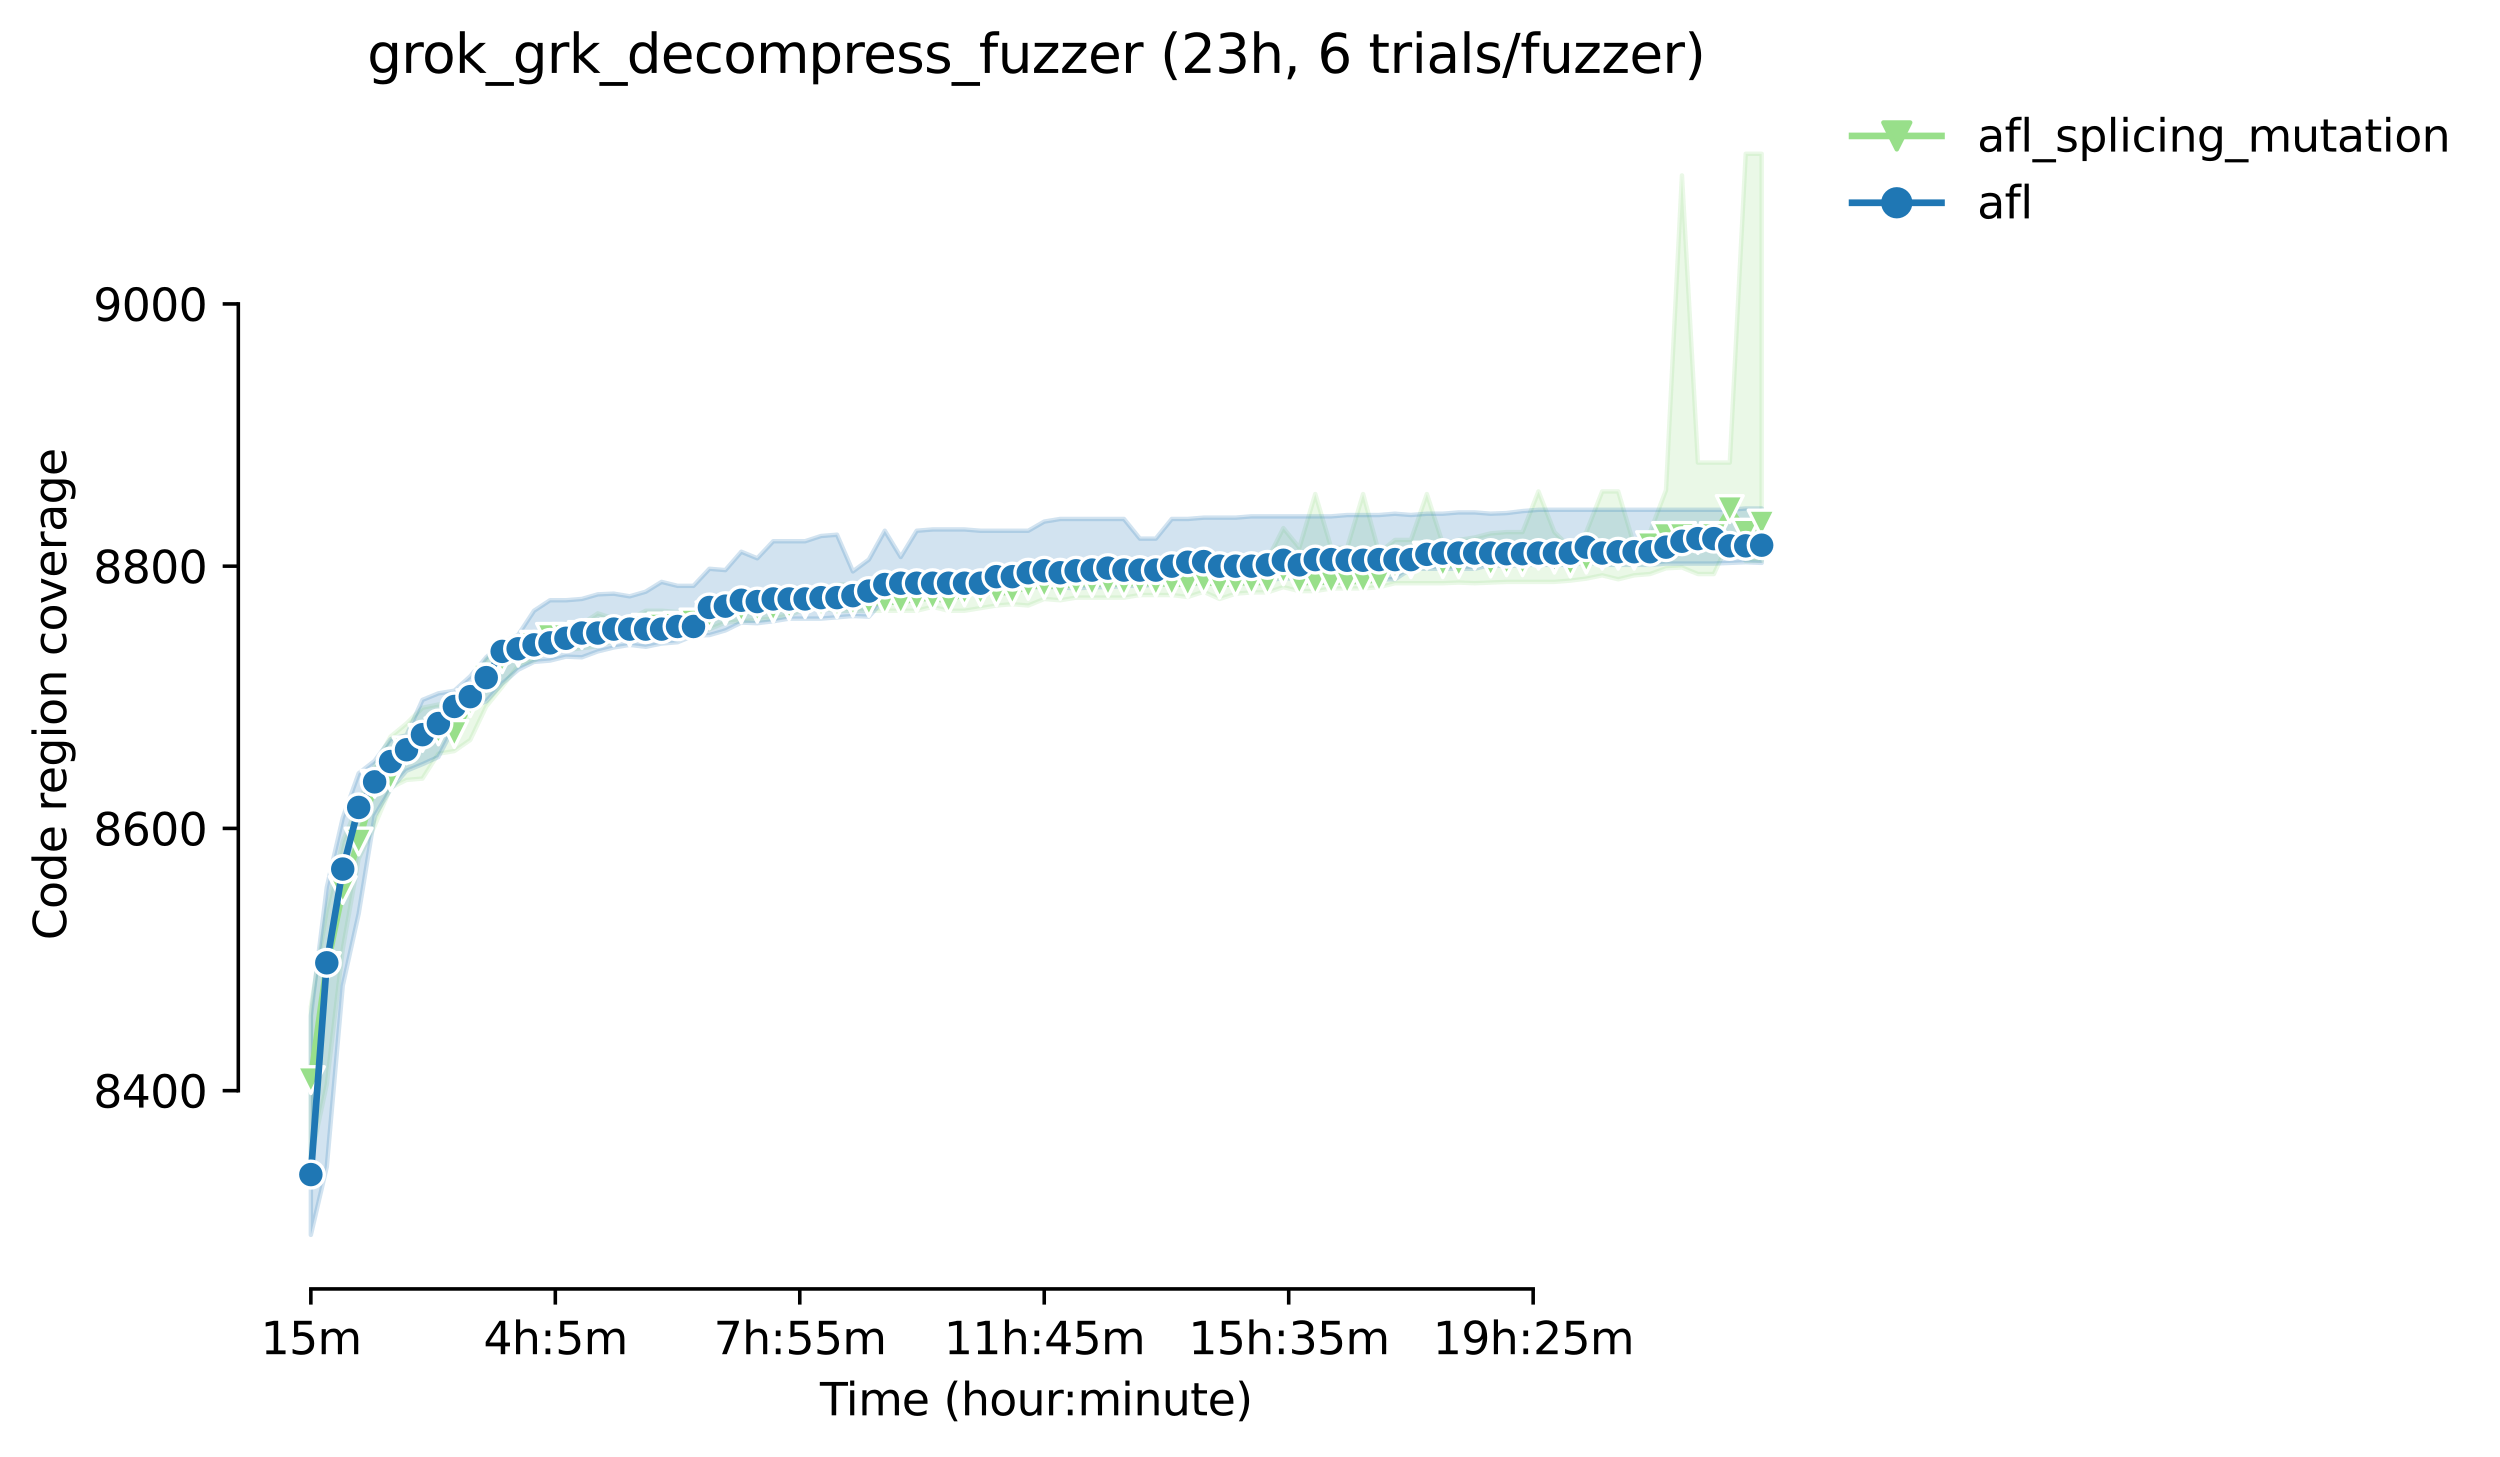 <?xml version="1.0" encoding="utf-8" standalone="no"?>
<!DOCTYPE svg PUBLIC "-//W3C//DTD SVG 1.1//EN"
  "http://www.w3.org/Graphics/SVG/1.1/DTD/svg11.dtd">
<svg height="325.986pt" version="1.1" viewBox="0 0 559.433 325.986" width="559.433pt" xmlns="http://www.w3.org/2000/svg" xmlns:xlink="http://www.w3.org/1999/xlink">
 <defs>
  <style type="text/css">*{stroke-linecap:butt;stroke-linejoin:round;}</style>
 </defs>
 <g id="figure_1">
  <g id="patch_1">
   <path d="M 0 325.986 
L 559.433 325.986 
L 559.433 0 
L 0 0 
z
" style="fill:#ffffff;"/>
  </g>
  <g id="axes_1">
   <g id="patch_2">
    <path d="M 53.328 288.43 
L 410.448 288.43 
L 410.448 22.318 
L 53.328 22.318 
z
" style="fill:#ffffff;"/>
   </g>
   <g id="PolyCollection_1">
    <defs>
     <path d="M 69.561 -100.706 
L 69.561 -66.67 
L 73.128 -83.395 
L 76.696 -113.598 
L 80.264 -133.855 
L 83.831 -141.197 
L 87.399 -149.706 
L 90.967 -151.456 
L 94.534 -151.76 
L 98.102 -157.332 
L 101.67 -157.922 
L 105.237 -160.416 
L 108.805 -167.898 
L 112.372 -172.299 
L 115.94 -176.987 
L 119.508 -178.168 
L 123.075 -180.515 
L 126.643 -180.508 
L 130.211 -180.955 
L 133.778 -181.395 
L 137.346 -182.569 
L 140.913 -183.449 
L 144.481 -183.743 
L 148.049 -184.036 
L 151.616 -184.329 
L 155.184 -184.329 
L 158.752 -185.21 
L 162.319 -186.677 
L 165.887 -186.97 
L 169.455 -187.264 
L 173.022 -187.557 
L 176.59 -188.29 
L 180.157 -189.758 
L 183.725 -189.901 
L 187.293 -189.317 
L 190.86 -189.317 
L 194.428 -189.317 
L 197.996 -189.317 
L 201.563 -189.317 
L 205.131 -189.317 
L 208.699 -190.198 
L 212.266 -189.317 
L 215.834 -189.317 
L 219.401 -189.904 
L 222.969 -190.491 
L 226.537 -190.784 
L 230.104 -190.491 
L 233.672 -191.958 
L 237.24 -191.665 
L 240.807 -192.252 
L 244.375 -192.252 
L 247.942 -192.252 
L 251.51 -192.252 
L 255.078 -192.838 
L 258.645 -192.838 
L 262.213 -192.838 
L 265.781 -192.398 
L 269.348 -193.572 
L 272.916 -191.958 
L 276.484 -193.132 
L 280.051 -193.425 
L 283.619 -193.425 
L 287.186 -194.599 
L 290.754 -193.719 
L 294.322 -193.719 
L 297.889 -194.305 
L 301.457 -194.305 
L 305.025 -194.305 
L 308.592 -194.599 
L 312.16 -195.479 
L 315.727 -195.479 
L 319.295 -195.479 
L 322.863 -195.479 
L 326.43 -195.626 
L 329.998 -195.479 
L 333.566 -195.626 
L 337.133 -195.773 
L 340.701 -195.773 
L 344.269 -195.773 
L 347.836 -195.773 
L 351.404 -196.066 
L 354.971 -196.506 
L 358.539 -197.24 
L 362.107 -196.359 
L 365.674 -197.24 
L 369.242 -197.533 
L 372.81 -198.82 
L 376.377 -199 
L 379.945 -197.533 
L 383.513 -197.533 
L 387.08 -205.162 
L 390.648 -200.467 
L 394.215 -200.467 
L 394.215 -291.572 
L 394.215 -291.572 
L 390.648 -291.572 
L 387.08 -222.473 
L 383.513 -222.473 
L 379.945 -222.473 
L 376.377 -286.731 
L 372.81 -216.312 
L 369.242 -206.922 
L 365.674 -203.988 
L 362.107 -216.018 
L 358.539 -216.018 
L 354.971 -206.922 
L 351.404 -203.401 
L 347.836 -206.922 
L 344.269 -216.018 
L 340.701 -206.922 
L 337.133 -206.922 
L 333.566 -206.629 
L 329.998 -205.712 
L 326.43 -205.162 
L 322.863 -204.304 
L 319.295 -215.431 
L 315.727 -205.162 
L 312.16 -205.162 
L 308.592 -202.257 
L 305.025 -215.431 
L 301.457 -203.401 
L 297.889 -203.401 
L 294.322 -215.431 
L 290.754 -203.401 
L 287.186 -207.802 
L 283.619 -200.761 
L 280.051 -200.467 
L 276.484 -200.467 
L 272.916 -200.467 
L 269.348 -201.934 
L 265.781 -199.734 
L 262.213 -200.467 
L 258.645 -198.413 
L 255.078 -199.293 
L 251.51 -198.413 
L 247.942 -198.12 
L 244.375 -198.12 
L 240.807 -198.12 
L 237.24 -197.826 
L 233.672 -198.12 
L 230.104 -197.826 
L 226.537 -197.1 
L 222.969 -197.104 
L 219.401 -196.946 
L 215.834 -196.653 
L 212.266 -196.653 
L 208.699 -195.186 
L 205.131 -195.186 
L 201.563 -195.186 
L 197.996 -195.186 
L 194.428 -195.186 
L 190.86 -195.186 
L 187.293 -195.186 
L 183.725 -193.719 
L 180.157 -192.692 
L 176.59 -192.398 
L 173.022 -191.371 
L 169.455 -191.371 
L 165.887 -190.784 
L 162.319 -190.344 
L 158.752 -190.344 
L 155.184 -189.317 
L 151.616 -189.024 
L 148.049 -189.317 
L 144.481 -189.317 
L 140.913 -187.41 
L 137.346 -187.557 
L 133.778 -188.731 
L 130.211 -186.398 
L 126.643 -186.383 
L 123.075 -184.623 
L 119.508 -183.449 
L 115.94 -183.302 
L 112.372 -182.275 
L 108.805 -178.461 
L 105.237 -171.713 
L 101.67 -167.898 
L 98.102 -168.338 
L 94.534 -167.605 
L 90.967 -164.084 
L 87.399 -161.15 
L 83.831 -154.695 
L 80.264 -146.186 
L 76.696 -137.677 
L 73.128 -122.419 
L 69.561 -100.706 
z
" id="m67d06ff4e9" style="stroke:#98df8a;stroke-opacity:0.2;"/>
    </defs>
    <g clip-path="url(#p3e7dd6a549)">
     <use style="fill:#98df8a;fill-opacity:0.2;stroke:#98df8a;stroke-opacity:0.2;" x="0" xlink:href="#m67d06ff4e9" y="325.986"/>
    </g>
   </g>
   <g id="PolyCollection_2">
    <defs>
     <path d="M 69.561 -98.652 
L 69.561 -49.652 
L 73.128 -64.91 
L 76.696 -105.401 
L 80.264 -121.539 
L 83.831 -143.398 
L 87.399 -149.413 
L 90.967 -153.521 
L 94.534 -154.988 
L 98.102 -156.602 
L 101.67 -163.497 
L 105.237 -167.605 
L 108.805 -169.072 
L 112.372 -173.033 
L 115.94 -176.103 
L 119.508 -177.874 
L 123.075 -178.168 
L 126.643 -179.048 
L 130.211 -178.901 
L 133.778 -180.222 
L 137.346 -181.102 
L 140.913 -181.689 
L 144.481 -181.249 
L 148.049 -181.982 
L 151.616 -182.275 
L 155.184 -183.743 
L 158.752 -183.878 
L 162.319 -184.916 
L 165.887 -186.677 
L 169.455 -186.53 
L 173.022 -186.97 
L 176.59 -187.557 
L 180.157 -187.557 
L 183.725 -187.557 
L 187.293 -187.85 
L 190.86 -188.144 
L 194.428 -187.997 
L 197.996 -191.958 
L 201.563 -191.958 
L 205.131 -191.958 
L 208.699 -191.958 
L 212.266 -193.132 
L 215.834 -193.132 
L 219.401 -193.132 
L 222.969 -194.599 
L 226.537 -194.599 
L 230.104 -194.599 
L 233.672 -194.599 
L 237.24 -194.599 
L 240.807 -194.305 
L 244.375 -194.599 
L 247.942 -194.599 
L 251.51 -194.892 
L 255.078 -194.892 
L 258.645 -195.186 
L 262.213 -195.186 
L 265.781 -195.479 
L 269.348 -195.479 
L 272.916 -195.479 
L 276.484 -196.066 
L 280.051 -196.066 
L 283.619 -196.066 
L 287.186 -196.653 
L 290.754 -196.359 
L 294.322 -196.359 
L 297.889 -196.946 
L 301.457 -197.386 
L 305.025 -197.386 
L 308.592 -196.359 
L 312.16 -196.359 
L 315.727 -198.707 
L 319.295 -198.707 
L 322.863 -198.707 
L 326.43 -198.707 
L 329.998 -198.707 
L 333.566 -199.587 
L 337.133 -199.29 
L 340.701 -199.587 
L 344.269 -199.587 
L 347.836 -199.587 
L 351.404 -199.587 
L 354.971 -200.174 
L 358.539 -199.587 
L 362.107 -199.587 
L 365.674 -199.587 
L 369.242 -199.587 
L 372.81 -199.88 
L 376.377 -199.88 
L 379.945 -199.88 
L 383.513 -199.88 
L 387.08 -200.027 
L 390.648 -200.174 
L 394.215 -200.027 
L 394.215 -212.204 
L 394.215 -212.204 
L 390.648 -212.204 
L 387.08 -211.91 
L 383.513 -211.91 
L 379.945 -211.91 
L 376.377 -211.91 
L 372.81 -211.91 
L 369.242 -211.91 
L 365.674 -211.91 
L 362.107 -211.91 
L 358.539 -211.91 
L 354.971 -211.91 
L 351.404 -211.91 
L 347.836 -211.91 
L 344.269 -211.91 
L 340.701 -211.617 
L 337.133 -211.177 
L 333.566 -211.037 
L 329.998 -211.323 
L 326.43 -211.323 
L 322.863 -211.03 
L 319.295 -211.03 
L 315.727 -210.744 
L 312.16 -211.03 
L 308.592 -210.737 
L 305.025 -210.737 
L 301.457 -210.737 
L 297.889 -210.443 
L 294.322 -210.443 
L 290.754 -210.443 
L 287.186 -210.443 
L 283.619 -210.443 
L 280.051 -210.443 
L 276.484 -210.15 
L 272.916 -210.15 
L 269.348 -210.15 
L 265.781 -209.856 
L 262.213 -209.856 
L 258.645 -205.459 
L 255.078 -205.455 
L 251.51 -209.856 
L 247.942 -209.856 
L 244.375 -209.856 
L 240.807 -209.856 
L 237.24 -209.856 
L 233.672 -209.27 
L 230.104 -207.216 
L 226.537 -207.216 
L 222.969 -207.216 
L 219.401 -207.216 
L 215.834 -207.509 
L 212.266 -207.509 
L 208.699 -207.509 
L 205.131 -207.216 
L 201.563 -201.347 
L 197.996 -207.216 
L 194.428 -200.772 
L 190.86 -198.12 
L 187.293 -206.335 
L 183.725 -206.042 
L 180.157 -204.868 
L 176.59 -204.868 
L 173.022 -204.868 
L 169.455 -201.054 
L 165.887 -202.521 
L 162.319 -198.413 
L 158.752 -198.707 
L 155.184 -194.892 
L 151.616 -194.892 
L 148.049 -195.773 
L 144.481 -193.572 
L 140.913 -192.545 
L 137.346 -193.143 
L 133.778 -192.985 
L 130.211 -191.958 
L 126.643 -191.665 
L 123.075 -191.665 
L 119.508 -189.317 
L 115.94 -183.889 
L 112.372 -182.129 
L 108.805 -178.901 
L 105.237 -174.647 
L 101.67 -171.419 
L 98.102 -170.832 
L 94.534 -169.365 
L 90.967 -161.443 
L 87.399 -160.563 
L 83.831 -155.721 
L 80.264 -152.934 
L 76.696 -142.958 
L 73.128 -127.407 
L 69.561 -98.652 
z
" id="mbe2e40edd0" style="stroke:#1f77b4;stroke-opacity:0.2;"/>
    </defs>
    <g clip-path="url(#p3e7dd6a549)">
     <use style="fill:#1f77b4;fill-opacity:0.2;stroke:#1f77b4;stroke-opacity:0.2;" x="0" xlink:href="#mbe2e40edd0" y="325.986"/>
    </g>
   </g>
   <g id="matplotlib.axis_1">
    <g id="xtick_1">
     <g id="line2d_1">
      <defs>
       <path d="M 0 0 
L 0 3.5 
" id="mab4943b396" style="stroke:#000000;stroke-width:0.8;"/>
      </defs>
      <g>
       <use style="stroke:#000000;stroke-width:0.8;" x="69.561" xlink:href="#mab4943b396" y="288.43"/>
      </g>
     </g>
     <g id="text_1">
      <!-- 15m -->
      <g transform="translate(58.328 303.029)scale(0.1 -0.1)">
       <defs>
        <path d="M 794 531 
L 1825 531 
L 1825 4091 
L 703 3866 
L 703 4441 
L 1819 4666 
L 2450 4666 
L 2450 531 
L 3481 531 
L 3481 0 
L 794 0 
L 794 531 
z
" id="DejaVuSans-31" transform="scale(0.016)"/>
        <path d="M 691 4666 
L 3169 4666 
L 3169 4134 
L 1269 4134 
L 1269 2991 
Q 1406 3038 1543 3061 
Q 1681 3084 1819 3084 
Q 2600 3084 3056 2656 
Q 3513 2228 3513 1497 
Q 3513 744 3044 326 
Q 2575 -91 1722 -91 
Q 1428 -91 1123 -41 
Q 819 9 494 109 
L 494 744 
Q 775 591 1075 516 
Q 1375 441 1709 441 
Q 2250 441 2565 725 
Q 2881 1009 2881 1497 
Q 2881 1984 2565 2268 
Q 2250 2553 1709 2553 
Q 1456 2553 1204 2497 
Q 953 2441 691 2322 
L 691 4666 
z
" id="DejaVuSans-35" transform="scale(0.016)"/>
        <path d="M 3328 2828 
Q 3544 3216 3844 3400 
Q 4144 3584 4550 3584 
Q 5097 3584 5394 3201 
Q 5691 2819 5691 2113 
L 5691 0 
L 5113 0 
L 5113 2094 
Q 5113 2597 4934 2840 
Q 4756 3084 4391 3084 
Q 3944 3084 3684 2787 
Q 3425 2491 3425 1978 
L 3425 0 
L 2847 0 
L 2847 2094 
Q 2847 2600 2669 2842 
Q 2491 3084 2119 3084 
Q 1678 3084 1418 2786 
Q 1159 2488 1159 1978 
L 1159 0 
L 581 0 
L 581 3500 
L 1159 3500 
L 1159 2956 
Q 1356 3278 1631 3431 
Q 1906 3584 2284 3584 
Q 2666 3584 2933 3390 
Q 3200 3197 3328 2828 
z
" id="DejaVuSans-6d" transform="scale(0.016)"/>
       </defs>
       <use xlink:href="#DejaVuSans-31"/>
       <use x="63.623" xlink:href="#DejaVuSans-35"/>
       <use x="127.246" xlink:href="#DejaVuSans-6d"/>
      </g>
     </g>
    </g>
    <g id="xtick_2">
     <g id="line2d_2">
      <g>
       <use style="stroke:#000000;stroke-width:0.8;" x="124.265" xlink:href="#mab4943b396" y="288.43"/>
      </g>
     </g>
     <g id="text_2">
      <!-- 4h:5m -->
      <g transform="translate(108.179 303.029)scale(0.1 -0.1)">
       <defs>
        <path d="M 2419 4116 
L 825 1625 
L 2419 1625 
L 2419 4116 
z
M 2253 4666 
L 3047 4666 
L 3047 1625 
L 3713 1625 
L 3713 1100 
L 3047 1100 
L 3047 0 
L 2419 0 
L 2419 1100 
L 313 1100 
L 313 1709 
L 2253 4666 
z
" id="DejaVuSans-34" transform="scale(0.016)"/>
        <path d="M 3513 2113 
L 3513 0 
L 2938 0 
L 2938 2094 
Q 2938 2591 2744 2837 
Q 2550 3084 2163 3084 
Q 1697 3084 1428 2787 
Q 1159 2491 1159 1978 
L 1159 0 
L 581 0 
L 581 4863 
L 1159 4863 
L 1159 2956 
Q 1366 3272 1645 3428 
Q 1925 3584 2291 3584 
Q 2894 3584 3203 3211 
Q 3513 2838 3513 2113 
z
" id="DejaVuSans-68" transform="scale(0.016)"/>
        <path d="M 750 794 
L 1409 794 
L 1409 0 
L 750 0 
L 750 794 
z
M 750 3309 
L 1409 3309 
L 1409 2516 
L 750 2516 
L 750 3309 
z
" id="DejaVuSans-3a" transform="scale(0.016)"/>
       </defs>
       <use xlink:href="#DejaVuSans-34"/>
       <use x="63.623" xlink:href="#DejaVuSans-68"/>
       <use x="127.002" xlink:href="#DejaVuSans-3a"/>
       <use x="160.693" xlink:href="#DejaVuSans-35"/>
       <use x="224.316" xlink:href="#DejaVuSans-6d"/>
      </g>
     </g>
    </g>
    <g id="xtick_3">
     <g id="line2d_3">
      <g>
       <use style="stroke:#000000;stroke-width:0.8;" x="178.968" xlink:href="#mab4943b396" y="288.43"/>
      </g>
     </g>
     <g id="text_3">
      <!-- 7h:55m -->
      <g transform="translate(159.701 303.029)scale(0.1 -0.1)">
       <defs>
        <path d="M 525 4666 
L 3525 4666 
L 3525 4397 
L 1831 0 
L 1172 0 
L 2766 4134 
L 525 4134 
L 525 4666 
z
" id="DejaVuSans-37" transform="scale(0.016)"/>
       </defs>
       <use xlink:href="#DejaVuSans-37"/>
       <use x="63.623" xlink:href="#DejaVuSans-68"/>
       <use x="127.002" xlink:href="#DejaVuSans-3a"/>
       <use x="160.693" xlink:href="#DejaVuSans-35"/>
       <use x="224.316" xlink:href="#DejaVuSans-35"/>
       <use x="287.939" xlink:href="#DejaVuSans-6d"/>
      </g>
     </g>
    </g>
    <g id="xtick_4">
     <g id="line2d_4">
      <g>
       <use style="stroke:#000000;stroke-width:0.8;" x="233.672" xlink:href="#mab4943b396" y="288.43"/>
      </g>
     </g>
     <g id="text_4">
      <!-- 11h:45m -->
      <g transform="translate(211.224 303.029)scale(0.1 -0.1)">
       <use xlink:href="#DejaVuSans-31"/>
       <use x="63.623" xlink:href="#DejaVuSans-31"/>
       <use x="127.246" xlink:href="#DejaVuSans-68"/>
       <use x="190.625" xlink:href="#DejaVuSans-3a"/>
       <use x="224.316" xlink:href="#DejaVuSans-34"/>
       <use x="287.939" xlink:href="#DejaVuSans-35"/>
       <use x="351.562" xlink:href="#DejaVuSans-6d"/>
      </g>
     </g>
    </g>
    <g id="xtick_5">
     <g id="line2d_5">
      <g>
       <use style="stroke:#000000;stroke-width:0.8;" x="288.376" xlink:href="#mab4943b396" y="288.43"/>
      </g>
     </g>
     <g id="text_5">
      <!-- 15h:35m -->
      <g transform="translate(265.927 303.029)scale(0.1 -0.1)">
       <defs>
        <path d="M 2597 2516 
Q 3050 2419 3304 2112 
Q 3559 1806 3559 1356 
Q 3559 666 3084 287 
Q 2609 -91 1734 -91 
Q 1441 -91 1130 -33 
Q 819 25 488 141 
L 488 750 
Q 750 597 1062 519 
Q 1375 441 1716 441 
Q 2309 441 2620 675 
Q 2931 909 2931 1356 
Q 2931 1769 2642 2001 
Q 2353 2234 1838 2234 
L 1294 2234 
L 1294 2753 
L 1863 2753 
Q 2328 2753 2575 2939 
Q 2822 3125 2822 3475 
Q 2822 3834 2567 4026 
Q 2313 4219 1838 4219 
Q 1578 4219 1281 4162 
Q 984 4106 628 3988 
L 628 4550 
Q 988 4650 1302 4700 
Q 1616 4750 1894 4750 
Q 2613 4750 3031 4423 
Q 3450 4097 3450 3541 
Q 3450 3153 3228 2886 
Q 3006 2619 2597 2516 
z
" id="DejaVuSans-33" transform="scale(0.016)"/>
       </defs>
       <use xlink:href="#DejaVuSans-31"/>
       <use x="63.623" xlink:href="#DejaVuSans-35"/>
       <use x="127.246" xlink:href="#DejaVuSans-68"/>
       <use x="190.625" xlink:href="#DejaVuSans-3a"/>
       <use x="224.316" xlink:href="#DejaVuSans-33"/>
       <use x="287.939" xlink:href="#DejaVuSans-35"/>
       <use x="351.562" xlink:href="#DejaVuSans-6d"/>
      </g>
     </g>
    </g>
    <g id="xtick_6">
     <g id="line2d_6">
      <g>
       <use style="stroke:#000000;stroke-width:0.8;" x="343.079" xlink:href="#mab4943b396" y="288.43"/>
      </g>
     </g>
     <g id="text_6">
      <!-- 19h:25m -->
      <g transform="translate(320.631 303.029)scale(0.1 -0.1)">
       <defs>
        <path d="M 703 97 
L 703 672 
Q 941 559 1184 500 
Q 1428 441 1663 441 
Q 2288 441 2617 861 
Q 2947 1281 2994 2138 
Q 2813 1869 2534 1725 
Q 2256 1581 1919 1581 
Q 1219 1581 811 2004 
Q 403 2428 403 3163 
Q 403 3881 828 4315 
Q 1253 4750 1959 4750 
Q 2769 4750 3195 4129 
Q 3622 3509 3622 2328 
Q 3622 1225 3098 567 
Q 2575 -91 1691 -91 
Q 1453 -91 1209 -44 
Q 966 3 703 97 
z
M 1959 2075 
Q 2384 2075 2632 2365 
Q 2881 2656 2881 3163 
Q 2881 3666 2632 3958 
Q 2384 4250 1959 4250 
Q 1534 4250 1286 3958 
Q 1038 3666 1038 3163 
Q 1038 2656 1286 2365 
Q 1534 2075 1959 2075 
z
" id="DejaVuSans-39" transform="scale(0.016)"/>
        <path d="M 1228 531 
L 3431 531 
L 3431 0 
L 469 0 
L 469 531 
Q 828 903 1448 1529 
Q 2069 2156 2228 2338 
Q 2531 2678 2651 2914 
Q 2772 3150 2772 3378 
Q 2772 3750 2511 3984 
Q 2250 4219 1831 4219 
Q 1534 4219 1204 4116 
Q 875 4013 500 3803 
L 500 4441 
Q 881 4594 1212 4672 
Q 1544 4750 1819 4750 
Q 2544 4750 2975 4387 
Q 3406 4025 3406 3419 
Q 3406 3131 3298 2873 
Q 3191 2616 2906 2266 
Q 2828 2175 2409 1742 
Q 1991 1309 1228 531 
z
" id="DejaVuSans-32" transform="scale(0.016)"/>
       </defs>
       <use xlink:href="#DejaVuSans-31"/>
       <use x="63.623" xlink:href="#DejaVuSans-39"/>
       <use x="127.246" xlink:href="#DejaVuSans-68"/>
       <use x="190.625" xlink:href="#DejaVuSans-3a"/>
       <use x="224.316" xlink:href="#DejaVuSans-32"/>
       <use x="287.939" xlink:href="#DejaVuSans-35"/>
       <use x="351.562" xlink:href="#DejaVuSans-6d"/>
      </g>
     </g>
    </g>
    <g id="text_7">
     <!-- Time (hour:minute) -->
     <g transform="translate(183.481 316.707)scale(0.1 -0.1)">
      <defs>
       <path d="M -19 4666 
L 3928 4666 
L 3928 4134 
L 2272 4134 
L 2272 0 
L 1638 0 
L 1638 4134 
L -19 4134 
L -19 4666 
z
" id="DejaVuSans-54" transform="scale(0.016)"/>
       <path d="M 603 3500 
L 1178 3500 
L 1178 0 
L 603 0 
L 603 3500 
z
M 603 4863 
L 1178 4863 
L 1178 4134 
L 603 4134 
L 603 4863 
z
" id="DejaVuSans-69" transform="scale(0.016)"/>
       <path d="M 3597 1894 
L 3597 1613 
L 953 1613 
Q 991 1019 1311 708 
Q 1631 397 2203 397 
Q 2534 397 2845 478 
Q 3156 559 3463 722 
L 3463 178 
Q 3153 47 2828 -22 
Q 2503 -91 2169 -91 
Q 1331 -91 842 396 
Q 353 884 353 1716 
Q 353 2575 817 3079 
Q 1281 3584 2069 3584 
Q 2775 3584 3186 3129 
Q 3597 2675 3597 1894 
z
M 3022 2063 
Q 3016 2534 2758 2815 
Q 2500 3097 2075 3097 
Q 1594 3097 1305 2825 
Q 1016 2553 972 2059 
L 3022 2063 
z
" id="DejaVuSans-65" transform="scale(0.016)"/>
       <path id="DejaVuSans-20" transform="scale(0.016)"/>
       <path d="M 1984 4856 
Q 1566 4138 1362 3434 
Q 1159 2731 1159 2009 
Q 1159 1288 1364 580 
Q 1569 -128 1984 -844 
L 1484 -844 
Q 1016 -109 783 600 
Q 550 1309 550 2009 
Q 550 2706 781 3412 
Q 1013 4119 1484 4856 
L 1984 4856 
z
" id="DejaVuSans-28" transform="scale(0.016)"/>
       <path d="M 1959 3097 
Q 1497 3097 1228 2736 
Q 959 2375 959 1747 
Q 959 1119 1226 758 
Q 1494 397 1959 397 
Q 2419 397 2687 759 
Q 2956 1122 2956 1747 
Q 2956 2369 2687 2733 
Q 2419 3097 1959 3097 
z
M 1959 3584 
Q 2709 3584 3137 3096 
Q 3566 2609 3566 1747 
Q 3566 888 3137 398 
Q 2709 -91 1959 -91 
Q 1206 -91 779 398 
Q 353 888 353 1747 
Q 353 2609 779 3096 
Q 1206 3584 1959 3584 
z
" id="DejaVuSans-6f" transform="scale(0.016)"/>
       <path d="M 544 1381 
L 544 3500 
L 1119 3500 
L 1119 1403 
Q 1119 906 1312 657 
Q 1506 409 1894 409 
Q 2359 409 2629 706 
Q 2900 1003 2900 1516 
L 2900 3500 
L 3475 3500 
L 3475 0 
L 2900 0 
L 2900 538 
Q 2691 219 2414 64 
Q 2138 -91 1772 -91 
Q 1169 -91 856 284 
Q 544 659 544 1381 
z
M 1991 3584 
L 1991 3584 
z
" id="DejaVuSans-75" transform="scale(0.016)"/>
       <path d="M 2631 2963 
Q 2534 3019 2420 3045 
Q 2306 3072 2169 3072 
Q 1681 3072 1420 2755 
Q 1159 2438 1159 1844 
L 1159 0 
L 581 0 
L 581 3500 
L 1159 3500 
L 1159 2956 
Q 1341 3275 1631 3429 
Q 1922 3584 2338 3584 
Q 2397 3584 2469 3576 
Q 2541 3569 2628 3553 
L 2631 2963 
z
" id="DejaVuSans-72" transform="scale(0.016)"/>
       <path d="M 3513 2113 
L 3513 0 
L 2938 0 
L 2938 2094 
Q 2938 2591 2744 2837 
Q 2550 3084 2163 3084 
Q 1697 3084 1428 2787 
Q 1159 2491 1159 1978 
L 1159 0 
L 581 0 
L 581 3500 
L 1159 3500 
L 1159 2956 
Q 1366 3272 1645 3428 
Q 1925 3584 2291 3584 
Q 2894 3584 3203 3211 
Q 3513 2838 3513 2113 
z
" id="DejaVuSans-6e" transform="scale(0.016)"/>
       <path d="M 1172 4494 
L 1172 3500 
L 2356 3500 
L 2356 3053 
L 1172 3053 
L 1172 1153 
Q 1172 725 1289 603 
Q 1406 481 1766 481 
L 2356 481 
L 2356 0 
L 1766 0 
Q 1100 0 847 248 
Q 594 497 594 1153 
L 594 3053 
L 172 3053 
L 172 3500 
L 594 3500 
L 594 4494 
L 1172 4494 
z
" id="DejaVuSans-74" transform="scale(0.016)"/>
       <path d="M 513 4856 
L 1013 4856 
Q 1481 4119 1714 3412 
Q 1947 2706 1947 2009 
Q 1947 1309 1714 600 
Q 1481 -109 1013 -844 
L 513 -844 
Q 928 -128 1133 580 
Q 1338 1288 1338 2009 
Q 1338 2731 1133 3434 
Q 928 4138 513 4856 
z
" id="DejaVuSans-29" transform="scale(0.016)"/>
      </defs>
      <use xlink:href="#DejaVuSans-54"/>
      <use x="57.959" xlink:href="#DejaVuSans-69"/>
      <use x="85.742" xlink:href="#DejaVuSans-6d"/>
      <use x="183.154" xlink:href="#DejaVuSans-65"/>
      <use x="244.678" xlink:href="#DejaVuSans-20"/>
      <use x="276.465" xlink:href="#DejaVuSans-28"/>
      <use x="315.479" xlink:href="#DejaVuSans-68"/>
      <use x="378.857" xlink:href="#DejaVuSans-6f"/>
      <use x="440.039" xlink:href="#DejaVuSans-75"/>
      <use x="503.418" xlink:href="#DejaVuSans-72"/>
      <use x="542.781" xlink:href="#DejaVuSans-3a"/>
      <use x="576.473" xlink:href="#DejaVuSans-6d"/>
      <use x="673.885" xlink:href="#DejaVuSans-69"/>
      <use x="701.668" xlink:href="#DejaVuSans-6e"/>
      <use x="765.047" xlink:href="#DejaVuSans-75"/>
      <use x="828.426" xlink:href="#DejaVuSans-74"/>
      <use x="867.635" xlink:href="#DejaVuSans-65"/>
      <use x="929.158" xlink:href="#DejaVuSans-29"/>
     </g>
    </g>
   </g>
   <g id="matplotlib.axis_2">
    <g id="ytick_1">
     <g id="line2d_7">
      <defs>
       <path d="M 0 0 
L -3.5 0 
" id="m358346bd0d" style="stroke:#000000;stroke-width:0.8;"/>
      </defs>
      <g>
       <use style="stroke:#000000;stroke-width:0.8;" x="53.328" xlink:href="#m358346bd0d" y="244.059"/>
      </g>
     </g>
     <g id="text_8">
      <!-- 8400 -->
      <g transform="translate(20.878 247.858)scale(0.1 -0.1)">
       <defs>
        <path d="M 2034 2216 
Q 1584 2216 1326 1975 
Q 1069 1734 1069 1313 
Q 1069 891 1326 650 
Q 1584 409 2034 409 
Q 2484 409 2743 651 
Q 3003 894 3003 1313 
Q 3003 1734 2745 1975 
Q 2488 2216 2034 2216 
z
M 1403 2484 
Q 997 2584 770 2862 
Q 544 3141 544 3541 
Q 544 4100 942 4425 
Q 1341 4750 2034 4750 
Q 2731 4750 3128 4425 
Q 3525 4100 3525 3541 
Q 3525 3141 3298 2862 
Q 3072 2584 2669 2484 
Q 3125 2378 3379 2068 
Q 3634 1759 3634 1313 
Q 3634 634 3220 271 
Q 2806 -91 2034 -91 
Q 1263 -91 848 271 
Q 434 634 434 1313 
Q 434 1759 690 2068 
Q 947 2378 1403 2484 
z
M 1172 3481 
Q 1172 3119 1398 2916 
Q 1625 2713 2034 2713 
Q 2441 2713 2670 2916 
Q 2900 3119 2900 3481 
Q 2900 3844 2670 4047 
Q 2441 4250 2034 4250 
Q 1625 4250 1398 4047 
Q 1172 3844 1172 3481 
z
" id="DejaVuSans-38" transform="scale(0.016)"/>
        <path d="M 2034 4250 
Q 1547 4250 1301 3770 
Q 1056 3291 1056 2328 
Q 1056 1369 1301 889 
Q 1547 409 2034 409 
Q 2525 409 2770 889 
Q 3016 1369 3016 2328 
Q 3016 3291 2770 3770 
Q 2525 4250 2034 4250 
z
M 2034 4750 
Q 2819 4750 3233 4129 
Q 3647 3509 3647 2328 
Q 3647 1150 3233 529 
Q 2819 -91 2034 -91 
Q 1250 -91 836 529 
Q 422 1150 422 2328 
Q 422 3509 836 4129 
Q 1250 4750 2034 4750 
z
" id="DejaVuSans-30" transform="scale(0.016)"/>
       </defs>
       <use xlink:href="#DejaVuSans-38"/>
       <use x="63.623" xlink:href="#DejaVuSans-34"/>
       <use x="127.246" xlink:href="#DejaVuSans-30"/>
       <use x="190.869" xlink:href="#DejaVuSans-30"/>
      </g>
     </g>
    </g>
    <g id="ytick_2">
     <g id="line2d_8">
      <g>
       <use style="stroke:#000000;stroke-width:0.8;" x="53.328" xlink:href="#m358346bd0d" y="185.376"/>
      </g>
     </g>
     <g id="text_9">
      <!-- 8600 -->
      <g transform="translate(20.878 189.175)scale(0.1 -0.1)">
       <defs>
        <path d="M 2113 2584 
Q 1688 2584 1439 2293 
Q 1191 2003 1191 1497 
Q 1191 994 1439 701 
Q 1688 409 2113 409 
Q 2538 409 2786 701 
Q 3034 994 3034 1497 
Q 3034 2003 2786 2293 
Q 2538 2584 2113 2584 
z
M 3366 4563 
L 3366 3988 
Q 3128 4100 2886 4159 
Q 2644 4219 2406 4219 
Q 1781 4219 1451 3797 
Q 1122 3375 1075 2522 
Q 1259 2794 1537 2939 
Q 1816 3084 2150 3084 
Q 2853 3084 3261 2657 
Q 3669 2231 3669 1497 
Q 3669 778 3244 343 
Q 2819 -91 2113 -91 
Q 1303 -91 875 529 
Q 447 1150 447 2328 
Q 447 3434 972 4092 
Q 1497 4750 2381 4750 
Q 2619 4750 2861 4703 
Q 3103 4656 3366 4563 
z
" id="DejaVuSans-36" transform="scale(0.016)"/>
       </defs>
       <use xlink:href="#DejaVuSans-38"/>
       <use x="63.623" xlink:href="#DejaVuSans-36"/>
       <use x="127.246" xlink:href="#DejaVuSans-30"/>
       <use x="190.869" xlink:href="#DejaVuSans-30"/>
      </g>
     </g>
    </g>
    <g id="ytick_3">
     <g id="line2d_9">
      <g>
       <use style="stroke:#000000;stroke-width:0.8;" x="53.328" xlink:href="#m358346bd0d" y="126.693"/>
      </g>
     </g>
     <g id="text_10">
      <!-- 8800 -->
      <g transform="translate(20.878 130.492)scale(0.1 -0.1)">
       <use xlink:href="#DejaVuSans-38"/>
       <use x="63.623" xlink:href="#DejaVuSans-38"/>
       <use x="127.246" xlink:href="#DejaVuSans-30"/>
       <use x="190.869" xlink:href="#DejaVuSans-30"/>
      </g>
     </g>
    </g>
    <g id="ytick_4">
     <g id="line2d_10">
      <g>
       <use style="stroke:#000000;stroke-width:0.8;" x="53.328" xlink:href="#m358346bd0d" y="68.01"/>
      </g>
     </g>
     <g id="text_11">
      <!-- 9000 -->
      <g transform="translate(20.878 71.809)scale(0.1 -0.1)">
       <use xlink:href="#DejaVuSans-39"/>
       <use x="63.623" xlink:href="#DejaVuSans-30"/>
       <use x="127.246" xlink:href="#DejaVuSans-30"/>
       <use x="190.869" xlink:href="#DejaVuSans-30"/>
      </g>
     </g>
    </g>
    <g id="text_12">
     <!-- Code region coverage -->
     <g transform="translate(14.798 210.38)rotate(-90)scale(0.1 -0.1)">
      <defs>
       <path d="M 4122 4306 
L 4122 3641 
Q 3803 3938 3442 4084 
Q 3081 4231 2675 4231 
Q 1875 4231 1450 3742 
Q 1025 3253 1025 2328 
Q 1025 1406 1450 917 
Q 1875 428 2675 428 
Q 3081 428 3442 575 
Q 3803 722 4122 1019 
L 4122 359 
Q 3791 134 3420 21 
Q 3050 -91 2638 -91 
Q 1578 -91 968 557 
Q 359 1206 359 2328 
Q 359 3453 968 4101 
Q 1578 4750 2638 4750 
Q 3056 4750 3426 4639 
Q 3797 4528 4122 4306 
z
" id="DejaVuSans-43" transform="scale(0.016)"/>
       <path d="M 2906 2969 
L 2906 4863 
L 3481 4863 
L 3481 0 
L 2906 0 
L 2906 525 
Q 2725 213 2448 61 
Q 2172 -91 1784 -91 
Q 1150 -91 751 415 
Q 353 922 353 1747 
Q 353 2572 751 3078 
Q 1150 3584 1784 3584 
Q 2172 3584 2448 3432 
Q 2725 3281 2906 2969 
z
M 947 1747 
Q 947 1113 1208 752 
Q 1469 391 1925 391 
Q 2381 391 2643 752 
Q 2906 1113 2906 1747 
Q 2906 2381 2643 2742 
Q 2381 3103 1925 3103 
Q 1469 3103 1208 2742 
Q 947 2381 947 1747 
z
" id="DejaVuSans-64" transform="scale(0.016)"/>
       <path d="M 2906 1791 
Q 2906 2416 2648 2759 
Q 2391 3103 1925 3103 
Q 1463 3103 1205 2759 
Q 947 2416 947 1791 
Q 947 1169 1205 825 
Q 1463 481 1925 481 
Q 2391 481 2648 825 
Q 2906 1169 2906 1791 
z
M 3481 434 
Q 3481 -459 3084 -895 
Q 2688 -1331 1869 -1331 
Q 1566 -1331 1297 -1286 
Q 1028 -1241 775 -1147 
L 775 -588 
Q 1028 -725 1275 -790 
Q 1522 -856 1778 -856 
Q 2344 -856 2625 -561 
Q 2906 -266 2906 331 
L 2906 616 
Q 2728 306 2450 153 
Q 2172 0 1784 0 
Q 1141 0 747 490 
Q 353 981 353 1791 
Q 353 2603 747 3093 
Q 1141 3584 1784 3584 
Q 2172 3584 2450 3431 
Q 2728 3278 2906 2969 
L 2906 3500 
L 3481 3500 
L 3481 434 
z
" id="DejaVuSans-67" transform="scale(0.016)"/>
       <path d="M 3122 3366 
L 3122 2828 
Q 2878 2963 2633 3030 
Q 2388 3097 2138 3097 
Q 1578 3097 1268 2742 
Q 959 2388 959 1747 
Q 959 1106 1268 751 
Q 1578 397 2138 397 
Q 2388 397 2633 464 
Q 2878 531 3122 666 
L 3122 134 
Q 2881 22 2623 -34 
Q 2366 -91 2075 -91 
Q 1284 -91 818 406 
Q 353 903 353 1747 
Q 353 2603 823 3093 
Q 1294 3584 2113 3584 
Q 2378 3584 2631 3529 
Q 2884 3475 3122 3366 
z
" id="DejaVuSans-63" transform="scale(0.016)"/>
       <path d="M 191 3500 
L 800 3500 
L 1894 563 
L 2988 3500 
L 3597 3500 
L 2284 0 
L 1503 0 
L 191 3500 
z
" id="DejaVuSans-76" transform="scale(0.016)"/>
       <path d="M 2194 1759 
Q 1497 1759 1228 1600 
Q 959 1441 959 1056 
Q 959 750 1161 570 
Q 1363 391 1709 391 
Q 2188 391 2477 730 
Q 2766 1069 2766 1631 
L 2766 1759 
L 2194 1759 
z
M 3341 1997 
L 3341 0 
L 2766 0 
L 2766 531 
Q 2569 213 2275 61 
Q 1981 -91 1556 -91 
Q 1019 -91 701 211 
Q 384 513 384 1019 
Q 384 1609 779 1909 
Q 1175 2209 1959 2209 
L 2766 2209 
L 2766 2266 
Q 2766 2663 2505 2880 
Q 2244 3097 1772 3097 
Q 1472 3097 1187 3025 
Q 903 2953 641 2809 
L 641 3341 
Q 956 3463 1253 3523 
Q 1550 3584 1831 3584 
Q 2591 3584 2966 3190 
Q 3341 2797 3341 1997 
z
" id="DejaVuSans-61" transform="scale(0.016)"/>
      </defs>
      <use xlink:href="#DejaVuSans-43"/>
      <use x="69.824" xlink:href="#DejaVuSans-6f"/>
      <use x="131.006" xlink:href="#DejaVuSans-64"/>
      <use x="194.482" xlink:href="#DejaVuSans-65"/>
      <use x="256.006" xlink:href="#DejaVuSans-20"/>
      <use x="287.793" xlink:href="#DejaVuSans-72"/>
      <use x="326.656" xlink:href="#DejaVuSans-65"/>
      <use x="388.18" xlink:href="#DejaVuSans-67"/>
      <use x="451.656" xlink:href="#DejaVuSans-69"/>
      <use x="479.439" xlink:href="#DejaVuSans-6f"/>
      <use x="540.621" xlink:href="#DejaVuSans-6e"/>
      <use x="604" xlink:href="#DejaVuSans-20"/>
      <use x="635.787" xlink:href="#DejaVuSans-63"/>
      <use x="690.768" xlink:href="#DejaVuSans-6f"/>
      <use x="751.949" xlink:href="#DejaVuSans-76"/>
      <use x="811.129" xlink:href="#DejaVuSans-65"/>
      <use x="872.652" xlink:href="#DejaVuSans-72"/>
      <use x="913.766" xlink:href="#DejaVuSans-61"/>
      <use x="975.045" xlink:href="#DejaVuSans-67"/>
      <use x="1038.521" xlink:href="#DejaVuSans-65"/>
     </g>
    </g>
   </g>
   <g id="line2d_11">
    <path clip-path="url(#p3e7dd6a549)" d="M 69.561 241.711 
L 73.128 216.184 
L 76.696 199.166 
L 80.264 188.31 
L 83.831 175.4 
L 87.399 173.933 
L 90.967 167.918 
L 94.534 165.13 
L 98.102 163.663 
L 101.67 164.25 
L 105.237 157.355 
L 108.805 151.633 
L 112.372 147.525 
L 115.94 146.058 
L 119.508 144.298 
L 123.075 142.537 
L 126.643 142.537 
L 130.211 142.097 
L 133.778 141.657 
L 137.346 141.51 
L 140.913 141.51 
L 144.481 140.483 
L 148.049 140.19 
L 151.616 140.043 
L 155.184 139.31 
L 158.752 137.696 
L 162.319 136.669 
L 165.887 136.376 
L 169.455 136.229 
L 173.022 136.229 
L 176.59 135.642 
L 180.157 135.202 
L 183.725 135.202 
L 187.293 135.202 
L 190.86 134.908 
L 194.428 134.908 
L 197.996 134.615 
L 201.563 134.615 
L 205.131 133.882 
L 208.699 133.735 
L 212.266 134.322 
L 215.834 132.561 
L 219.401 132.561 
L 222.969 132.561 
L 226.537 132.414 
L 230.104 131.094 
L 233.672 130.947 
L 237.24 131.094 
L 240.807 130.507 
L 244.375 130.507 
L 247.942 130.507 
L 251.51 130.507 
L 255.078 130.361 
L 258.645 130.507 
L 262.213 130.507 
L 265.781 130.654 
L 269.348 129.92 
L 272.916 130.801 
L 276.484 130.361 
L 280.051 130.214 
L 283.619 130.214 
L 287.186 127.867 
L 290.754 130.214 
L 294.322 130.214 
L 297.889 130.067 
L 301.457 130.067 
L 305.025 129.92 
L 308.592 129.627 
L 312.16 126.693 
L 315.727 126.253 
L 319.295 124.346 
L 322.863 126.253 
L 326.43 126.253 
L 329.998 124.346 
L 333.566 126.106 
L 337.133 125.813 
L 340.701 125.813 
L 344.269 124.346 
L 347.836 125.226 
L 351.404 126.106 
L 354.971 125.226 
L 358.539 124.346 
L 362.107 124.346 
L 365.674 124.346 
L 369.242 121.998 
L 372.81 119.944 
L 376.377 119.944 
L 379.945 120.825 
L 383.513 119.944 
L 387.08 113.929 
L 390.648 119.211 
L 394.215 117.157 
" style="fill:none;stroke:#98df8a;stroke-linecap:square;stroke-width:1.5;"/>
    <defs>
     <path d="M -0 3 
L 3 -3 
L -3 -3 
z
" id="meb18d0a491" style="stroke:#ffffff;stroke-linejoin:miter;stroke-width:0.75;"/>
    </defs>
    <g clip-path="url(#p3e7dd6a549)">
     <use style="fill:#98df8a;stroke:#ffffff;stroke-linejoin:miter;stroke-width:0.75;" x="69.561" xlink:href="#meb18d0a491" y="241.711"/>
     <use style="fill:#98df8a;stroke:#ffffff;stroke-linejoin:miter;stroke-width:0.75;" x="73.128" xlink:href="#meb18d0a491" y="216.184"/>
     <use style="fill:#98df8a;stroke:#ffffff;stroke-linejoin:miter;stroke-width:0.75;" x="76.696" xlink:href="#meb18d0a491" y="199.166"/>
     <use style="fill:#98df8a;stroke:#ffffff;stroke-linejoin:miter;stroke-width:0.75;" x="80.264" xlink:href="#meb18d0a491" y="188.31"/>
     <use style="fill:#98df8a;stroke:#ffffff;stroke-linejoin:miter;stroke-width:0.75;" x="83.831" xlink:href="#meb18d0a491" y="175.4"/>
     <use style="fill:#98df8a;stroke:#ffffff;stroke-linejoin:miter;stroke-width:0.75;" x="87.399" xlink:href="#meb18d0a491" y="173.933"/>
     <use style="fill:#98df8a;stroke:#ffffff;stroke-linejoin:miter;stroke-width:0.75;" x="90.967" xlink:href="#meb18d0a491" y="167.918"/>
     <use style="fill:#98df8a;stroke:#ffffff;stroke-linejoin:miter;stroke-width:0.75;" x="94.534" xlink:href="#meb18d0a491" y="165.13"/>
     <use style="fill:#98df8a;stroke:#ffffff;stroke-linejoin:miter;stroke-width:0.75;" x="98.102" xlink:href="#meb18d0a491" y="163.663"/>
     <use style="fill:#98df8a;stroke:#ffffff;stroke-linejoin:miter;stroke-width:0.75;" x="101.67" xlink:href="#meb18d0a491" y="164.25"/>
     <use style="fill:#98df8a;stroke:#ffffff;stroke-linejoin:miter;stroke-width:0.75;" x="105.237" xlink:href="#meb18d0a491" y="157.355"/>
     <use style="fill:#98df8a;stroke:#ffffff;stroke-linejoin:miter;stroke-width:0.75;" x="108.805" xlink:href="#meb18d0a491" y="151.633"/>
     <use style="fill:#98df8a;stroke:#ffffff;stroke-linejoin:miter;stroke-width:0.75;" x="112.372" xlink:href="#meb18d0a491" y="147.525"/>
     <use style="fill:#98df8a;stroke:#ffffff;stroke-linejoin:miter;stroke-width:0.75;" x="115.94" xlink:href="#meb18d0a491" y="146.058"/>
     <use style="fill:#98df8a;stroke:#ffffff;stroke-linejoin:miter;stroke-width:0.75;" x="119.508" xlink:href="#meb18d0a491" y="144.298"/>
     <use style="fill:#98df8a;stroke:#ffffff;stroke-linejoin:miter;stroke-width:0.75;" x="123.075" xlink:href="#meb18d0a491" y="142.537"/>
     <use style="fill:#98df8a;stroke:#ffffff;stroke-linejoin:miter;stroke-width:0.75;" x="126.643" xlink:href="#meb18d0a491" y="142.537"/>
     <use style="fill:#98df8a;stroke:#ffffff;stroke-linejoin:miter;stroke-width:0.75;" x="130.211" xlink:href="#meb18d0a491" y="142.097"/>
     <use style="fill:#98df8a;stroke:#ffffff;stroke-linejoin:miter;stroke-width:0.75;" x="133.778" xlink:href="#meb18d0a491" y="141.657"/>
     <use style="fill:#98df8a;stroke:#ffffff;stroke-linejoin:miter;stroke-width:0.75;" x="137.346" xlink:href="#meb18d0a491" y="141.51"/>
     <use style="fill:#98df8a;stroke:#ffffff;stroke-linejoin:miter;stroke-width:0.75;" x="140.913" xlink:href="#meb18d0a491" y="141.51"/>
     <use style="fill:#98df8a;stroke:#ffffff;stroke-linejoin:miter;stroke-width:0.75;" x="144.481" xlink:href="#meb18d0a491" y="140.483"/>
     <use style="fill:#98df8a;stroke:#ffffff;stroke-linejoin:miter;stroke-width:0.75;" x="148.049" xlink:href="#meb18d0a491" y="140.19"/>
     <use style="fill:#98df8a;stroke:#ffffff;stroke-linejoin:miter;stroke-width:0.75;" x="151.616" xlink:href="#meb18d0a491" y="140.043"/>
     <use style="fill:#98df8a;stroke:#ffffff;stroke-linejoin:miter;stroke-width:0.75;" x="155.184" xlink:href="#meb18d0a491" y="139.31"/>
     <use style="fill:#98df8a;stroke:#ffffff;stroke-linejoin:miter;stroke-width:0.75;" x="158.752" xlink:href="#meb18d0a491" y="137.696"/>
     <use style="fill:#98df8a;stroke:#ffffff;stroke-linejoin:miter;stroke-width:0.75;" x="162.319" xlink:href="#meb18d0a491" y="136.669"/>
     <use style="fill:#98df8a;stroke:#ffffff;stroke-linejoin:miter;stroke-width:0.75;" x="165.887" xlink:href="#meb18d0a491" y="136.376"/>
     <use style="fill:#98df8a;stroke:#ffffff;stroke-linejoin:miter;stroke-width:0.75;" x="169.455" xlink:href="#meb18d0a491" y="136.229"/>
     <use style="fill:#98df8a;stroke:#ffffff;stroke-linejoin:miter;stroke-width:0.75;" x="173.022" xlink:href="#meb18d0a491" y="136.229"/>
     <use style="fill:#98df8a;stroke:#ffffff;stroke-linejoin:miter;stroke-width:0.75;" x="176.59" xlink:href="#meb18d0a491" y="135.642"/>
     <use style="fill:#98df8a;stroke:#ffffff;stroke-linejoin:miter;stroke-width:0.75;" x="180.157" xlink:href="#meb18d0a491" y="135.202"/>
     <use style="fill:#98df8a;stroke:#ffffff;stroke-linejoin:miter;stroke-width:0.75;" x="183.725" xlink:href="#meb18d0a491" y="135.202"/>
     <use style="fill:#98df8a;stroke:#ffffff;stroke-linejoin:miter;stroke-width:0.75;" x="187.293" xlink:href="#meb18d0a491" y="135.202"/>
     <use style="fill:#98df8a;stroke:#ffffff;stroke-linejoin:miter;stroke-width:0.75;" x="190.86" xlink:href="#meb18d0a491" y="134.908"/>
     <use style="fill:#98df8a;stroke:#ffffff;stroke-linejoin:miter;stroke-width:0.75;" x="194.428" xlink:href="#meb18d0a491" y="134.908"/>
     <use style="fill:#98df8a;stroke:#ffffff;stroke-linejoin:miter;stroke-width:0.75;" x="197.996" xlink:href="#meb18d0a491" y="134.615"/>
     <use style="fill:#98df8a;stroke:#ffffff;stroke-linejoin:miter;stroke-width:0.75;" x="201.563" xlink:href="#meb18d0a491" y="134.615"/>
     <use style="fill:#98df8a;stroke:#ffffff;stroke-linejoin:miter;stroke-width:0.75;" x="205.131" xlink:href="#meb18d0a491" y="133.882"/>
     <use style="fill:#98df8a;stroke:#ffffff;stroke-linejoin:miter;stroke-width:0.75;" x="208.699" xlink:href="#meb18d0a491" y="133.735"/>
     <use style="fill:#98df8a;stroke:#ffffff;stroke-linejoin:miter;stroke-width:0.75;" x="212.266" xlink:href="#meb18d0a491" y="134.322"/>
     <use style="fill:#98df8a;stroke:#ffffff;stroke-linejoin:miter;stroke-width:0.75;" x="215.834" xlink:href="#meb18d0a491" y="132.561"/>
     <use style="fill:#98df8a;stroke:#ffffff;stroke-linejoin:miter;stroke-width:0.75;" x="219.401" xlink:href="#meb18d0a491" y="132.561"/>
     <use style="fill:#98df8a;stroke:#ffffff;stroke-linejoin:miter;stroke-width:0.75;" x="222.969" xlink:href="#meb18d0a491" y="132.561"/>
     <use style="fill:#98df8a;stroke:#ffffff;stroke-linejoin:miter;stroke-width:0.75;" x="226.537" xlink:href="#meb18d0a491" y="132.414"/>
     <use style="fill:#98df8a;stroke:#ffffff;stroke-linejoin:miter;stroke-width:0.75;" x="230.104" xlink:href="#meb18d0a491" y="131.094"/>
     <use style="fill:#98df8a;stroke:#ffffff;stroke-linejoin:miter;stroke-width:0.75;" x="233.672" xlink:href="#meb18d0a491" y="130.947"/>
     <use style="fill:#98df8a;stroke:#ffffff;stroke-linejoin:miter;stroke-width:0.75;" x="237.24" xlink:href="#meb18d0a491" y="131.094"/>
     <use style="fill:#98df8a;stroke:#ffffff;stroke-linejoin:miter;stroke-width:0.75;" x="240.807" xlink:href="#meb18d0a491" y="130.507"/>
     <use style="fill:#98df8a;stroke:#ffffff;stroke-linejoin:miter;stroke-width:0.75;" x="244.375" xlink:href="#meb18d0a491" y="130.507"/>
     <use style="fill:#98df8a;stroke:#ffffff;stroke-linejoin:miter;stroke-width:0.75;" x="247.942" xlink:href="#meb18d0a491" y="130.507"/>
     <use style="fill:#98df8a;stroke:#ffffff;stroke-linejoin:miter;stroke-width:0.75;" x="251.51" xlink:href="#meb18d0a491" y="130.507"/>
     <use style="fill:#98df8a;stroke:#ffffff;stroke-linejoin:miter;stroke-width:0.75;" x="255.078" xlink:href="#meb18d0a491" y="130.361"/>
     <use style="fill:#98df8a;stroke:#ffffff;stroke-linejoin:miter;stroke-width:0.75;" x="258.645" xlink:href="#meb18d0a491" y="130.507"/>
     <use style="fill:#98df8a;stroke:#ffffff;stroke-linejoin:miter;stroke-width:0.75;" x="262.213" xlink:href="#meb18d0a491" y="130.507"/>
     <use style="fill:#98df8a;stroke:#ffffff;stroke-linejoin:miter;stroke-width:0.75;" x="265.781" xlink:href="#meb18d0a491" y="130.654"/>
     <use style="fill:#98df8a;stroke:#ffffff;stroke-linejoin:miter;stroke-width:0.75;" x="269.348" xlink:href="#meb18d0a491" y="129.92"/>
     <use style="fill:#98df8a;stroke:#ffffff;stroke-linejoin:miter;stroke-width:0.75;" x="272.916" xlink:href="#meb18d0a491" y="130.801"/>
     <use style="fill:#98df8a;stroke:#ffffff;stroke-linejoin:miter;stroke-width:0.75;" x="276.484" xlink:href="#meb18d0a491" y="130.361"/>
     <use style="fill:#98df8a;stroke:#ffffff;stroke-linejoin:miter;stroke-width:0.75;" x="280.051" xlink:href="#meb18d0a491" y="130.214"/>
     <use style="fill:#98df8a;stroke:#ffffff;stroke-linejoin:miter;stroke-width:0.75;" x="283.619" xlink:href="#meb18d0a491" y="130.214"/>
     <use style="fill:#98df8a;stroke:#ffffff;stroke-linejoin:miter;stroke-width:0.75;" x="287.186" xlink:href="#meb18d0a491" y="127.867"/>
     <use style="fill:#98df8a;stroke:#ffffff;stroke-linejoin:miter;stroke-width:0.75;" x="290.754" xlink:href="#meb18d0a491" y="130.214"/>
     <use style="fill:#98df8a;stroke:#ffffff;stroke-linejoin:miter;stroke-width:0.75;" x="294.322" xlink:href="#meb18d0a491" y="130.214"/>
     <use style="fill:#98df8a;stroke:#ffffff;stroke-linejoin:miter;stroke-width:0.75;" x="297.889" xlink:href="#meb18d0a491" y="130.067"/>
     <use style="fill:#98df8a;stroke:#ffffff;stroke-linejoin:miter;stroke-width:0.75;" x="301.457" xlink:href="#meb18d0a491" y="130.067"/>
     <use style="fill:#98df8a;stroke:#ffffff;stroke-linejoin:miter;stroke-width:0.75;" x="305.025" xlink:href="#meb18d0a491" y="129.92"/>
     <use style="fill:#98df8a;stroke:#ffffff;stroke-linejoin:miter;stroke-width:0.75;" x="308.592" xlink:href="#meb18d0a491" y="129.627"/>
     <use style="fill:#98df8a;stroke:#ffffff;stroke-linejoin:miter;stroke-width:0.75;" x="312.16" xlink:href="#meb18d0a491" y="126.693"/>
     <use style="fill:#98df8a;stroke:#ffffff;stroke-linejoin:miter;stroke-width:0.75;" x="315.727" xlink:href="#meb18d0a491" y="126.253"/>
     <use style="fill:#98df8a;stroke:#ffffff;stroke-linejoin:miter;stroke-width:0.75;" x="319.295" xlink:href="#meb18d0a491" y="124.346"/>
     <use style="fill:#98df8a;stroke:#ffffff;stroke-linejoin:miter;stroke-width:0.75;" x="322.863" xlink:href="#meb18d0a491" y="126.253"/>
     <use style="fill:#98df8a;stroke:#ffffff;stroke-linejoin:miter;stroke-width:0.75;" x="326.43" xlink:href="#meb18d0a491" y="126.253"/>
     <use style="fill:#98df8a;stroke:#ffffff;stroke-linejoin:miter;stroke-width:0.75;" x="329.998" xlink:href="#meb18d0a491" y="124.346"/>
     <use style="fill:#98df8a;stroke:#ffffff;stroke-linejoin:miter;stroke-width:0.75;" x="333.566" xlink:href="#meb18d0a491" y="126.106"/>
     <use style="fill:#98df8a;stroke:#ffffff;stroke-linejoin:miter;stroke-width:0.75;" x="337.133" xlink:href="#meb18d0a491" y="125.813"/>
     <use style="fill:#98df8a;stroke:#ffffff;stroke-linejoin:miter;stroke-width:0.75;" x="340.701" xlink:href="#meb18d0a491" y="125.813"/>
     <use style="fill:#98df8a;stroke:#ffffff;stroke-linejoin:miter;stroke-width:0.75;" x="344.269" xlink:href="#meb18d0a491" y="124.346"/>
     <use style="fill:#98df8a;stroke:#ffffff;stroke-linejoin:miter;stroke-width:0.75;" x="347.836" xlink:href="#meb18d0a491" y="125.226"/>
     <use style="fill:#98df8a;stroke:#ffffff;stroke-linejoin:miter;stroke-width:0.75;" x="351.404" xlink:href="#meb18d0a491" y="126.106"/>
     <use style="fill:#98df8a;stroke:#ffffff;stroke-linejoin:miter;stroke-width:0.75;" x="354.971" xlink:href="#meb18d0a491" y="125.226"/>
     <use style="fill:#98df8a;stroke:#ffffff;stroke-linejoin:miter;stroke-width:0.75;" x="358.539" xlink:href="#meb18d0a491" y="124.346"/>
     <use style="fill:#98df8a;stroke:#ffffff;stroke-linejoin:miter;stroke-width:0.75;" x="362.107" xlink:href="#meb18d0a491" y="124.346"/>
     <use style="fill:#98df8a;stroke:#ffffff;stroke-linejoin:miter;stroke-width:0.75;" x="365.674" xlink:href="#meb18d0a491" y="124.346"/>
     <use style="fill:#98df8a;stroke:#ffffff;stroke-linejoin:miter;stroke-width:0.75;" x="369.242" xlink:href="#meb18d0a491" y="121.998"/>
     <use style="fill:#98df8a;stroke:#ffffff;stroke-linejoin:miter;stroke-width:0.75;" x="372.81" xlink:href="#meb18d0a491" y="119.944"/>
     <use style="fill:#98df8a;stroke:#ffffff;stroke-linejoin:miter;stroke-width:0.75;" x="376.377" xlink:href="#meb18d0a491" y="119.944"/>
     <use style="fill:#98df8a;stroke:#ffffff;stroke-linejoin:miter;stroke-width:0.75;" x="379.945" xlink:href="#meb18d0a491" y="120.825"/>
     <use style="fill:#98df8a;stroke:#ffffff;stroke-linejoin:miter;stroke-width:0.75;" x="383.513" xlink:href="#meb18d0a491" y="119.944"/>
     <use style="fill:#98df8a;stroke:#ffffff;stroke-linejoin:miter;stroke-width:0.75;" x="387.08" xlink:href="#meb18d0a491" y="113.929"/>
     <use style="fill:#98df8a;stroke:#ffffff;stroke-linejoin:miter;stroke-width:0.75;" x="390.648" xlink:href="#meb18d0a491" y="119.211"/>
     <use style="fill:#98df8a;stroke:#ffffff;stroke-linejoin:miter;stroke-width:0.75;" x="394.215" xlink:href="#meb18d0a491" y="117.157"/>
    </g>
   </g>
   <g id="line2d_12">
    <path clip-path="url(#p3e7dd6a549)" d="M 69.561 262.837 
L 73.128 215.451 
L 76.696 194.472 
L 80.264 180.681 
L 83.831 174.96 
L 87.399 170.412 
L 90.967 167.771 
L 94.534 164.397 
L 98.102 161.903 
L 101.67 158.088 
L 105.237 155.888 
L 108.805 151.633 
L 112.372 145.765 
L 115.94 145.178 
L 119.508 144.298 
L 123.075 143.858 
L 126.643 142.831 
L 130.211 141.657 
L 133.778 141.657 
L 137.346 140.777 
L 140.913 140.777 
L 144.481 140.777 
L 148.049 140.777 
L 151.616 140.19 
L 155.184 140.19 
L 158.752 135.935 
L 162.319 135.642 
L 165.887 134.322 
L 169.455 134.615 
L 173.022 134.028 
L 176.59 134.028 
L 180.157 134.028 
L 183.725 133.735 
L 187.293 133.735 
L 190.86 133.295 
L 194.428 132.268 
L 197.996 130.801 
L 201.563 130.507 
L 205.131 130.507 
L 208.699 130.507 
L 212.266 130.507 
L 215.834 130.507 
L 219.401 130.507 
L 222.969 129.04 
L 226.537 129.04 
L 230.104 128.16 
L 233.672 127.72 
L 237.24 128.16 
L 240.807 127.72 
L 244.375 127.573 
L 247.942 127.133 
L 251.51 127.573 
L 255.078 127.573 
L 258.645 127.573 
L 262.213 126.693 
L 265.781 125.813 
L 269.348 125.666 
L 272.916 126.693 
L 276.484 126.693 
L 280.051 126.693 
L 283.619 126.399 
L 287.186 125.373 
L 290.754 126.399 
L 294.322 125.226 
L 297.889 125.226 
L 301.457 125.373 
L 305.025 125.373 
L 308.592 125.226 
L 312.16 125.226 
L 315.727 125.226 
L 319.295 124.052 
L 322.863 123.759 
L 326.43 123.759 
L 329.998 123.759 
L 333.566 123.759 
L 337.133 123.905 
L 340.701 123.905 
L 344.269 123.759 
L 347.836 123.759 
L 351.404 123.759 
L 354.971 122.438 
L 358.539 123.759 
L 362.107 123.465 
L 365.674 123.465 
L 369.242 123.465 
L 372.81 122.438 
L 376.377 121.118 
L 379.945 120.531 
L 383.513 120.531 
L 387.08 122.145 
L 390.648 122.145 
L 394.215 121.998 
" style="fill:none;stroke:#1f77b4;stroke-linecap:square;stroke-width:1.5;"/>
    <defs>
     <path d="M 0 3 
C 0.796 3 1.559 2.684 2.121 2.121 
C 2.684 1.559 3 0.796 3 0 
C 3 -0.796 2.684 -1.559 2.121 -2.121 
C 1.559 -2.684 0.796 -3 0 -3 
C -0.796 -3 -1.559 -2.684 -2.121 -2.121 
C -2.684 -1.559 -3 -0.796 -3 0 
C -3 0.796 -2.684 1.559 -2.121 2.121 
C -1.559 2.684 -0.796 3 0 3 
z
" id="m9b8c4e158b" style="stroke:#ffffff;stroke-width:0.75;"/>
    </defs>
    <g clip-path="url(#p3e7dd6a549)">
     <use style="fill:#1f77b4;stroke:#ffffff;stroke-width:0.75;" x="69.561" xlink:href="#m9b8c4e158b" y="262.837"/>
     <use style="fill:#1f77b4;stroke:#ffffff;stroke-width:0.75;" x="73.128" xlink:href="#m9b8c4e158b" y="215.451"/>
     <use style="fill:#1f77b4;stroke:#ffffff;stroke-width:0.75;" x="76.696" xlink:href="#m9b8c4e158b" y="194.472"/>
     <use style="fill:#1f77b4;stroke:#ffffff;stroke-width:0.75;" x="80.264" xlink:href="#m9b8c4e158b" y="180.681"/>
     <use style="fill:#1f77b4;stroke:#ffffff;stroke-width:0.75;" x="83.831" xlink:href="#m9b8c4e158b" y="174.96"/>
     <use style="fill:#1f77b4;stroke:#ffffff;stroke-width:0.75;" x="87.399" xlink:href="#m9b8c4e158b" y="170.412"/>
     <use style="fill:#1f77b4;stroke:#ffffff;stroke-width:0.75;" x="90.967" xlink:href="#m9b8c4e158b" y="167.771"/>
     <use style="fill:#1f77b4;stroke:#ffffff;stroke-width:0.75;" x="94.534" xlink:href="#m9b8c4e158b" y="164.397"/>
     <use style="fill:#1f77b4;stroke:#ffffff;stroke-width:0.75;" x="98.102" xlink:href="#m9b8c4e158b" y="161.903"/>
     <use style="fill:#1f77b4;stroke:#ffffff;stroke-width:0.75;" x="101.67" xlink:href="#m9b8c4e158b" y="158.088"/>
     <use style="fill:#1f77b4;stroke:#ffffff;stroke-width:0.75;" x="105.237" xlink:href="#m9b8c4e158b" y="155.888"/>
     <use style="fill:#1f77b4;stroke:#ffffff;stroke-width:0.75;" x="108.805" xlink:href="#m9b8c4e158b" y="151.633"/>
     <use style="fill:#1f77b4;stroke:#ffffff;stroke-width:0.75;" x="112.372" xlink:href="#m9b8c4e158b" y="145.765"/>
     <use style="fill:#1f77b4;stroke:#ffffff;stroke-width:0.75;" x="115.94" xlink:href="#m9b8c4e158b" y="145.178"/>
     <use style="fill:#1f77b4;stroke:#ffffff;stroke-width:0.75;" x="119.508" xlink:href="#m9b8c4e158b" y="144.298"/>
     <use style="fill:#1f77b4;stroke:#ffffff;stroke-width:0.75;" x="123.075" xlink:href="#m9b8c4e158b" y="143.858"/>
     <use style="fill:#1f77b4;stroke:#ffffff;stroke-width:0.75;" x="126.643" xlink:href="#m9b8c4e158b" y="142.831"/>
     <use style="fill:#1f77b4;stroke:#ffffff;stroke-width:0.75;" x="130.211" xlink:href="#m9b8c4e158b" y="141.657"/>
     <use style="fill:#1f77b4;stroke:#ffffff;stroke-width:0.75;" x="133.778" xlink:href="#m9b8c4e158b" y="141.657"/>
     <use style="fill:#1f77b4;stroke:#ffffff;stroke-width:0.75;" x="137.346" xlink:href="#m9b8c4e158b" y="140.777"/>
     <use style="fill:#1f77b4;stroke:#ffffff;stroke-width:0.75;" x="140.913" xlink:href="#m9b8c4e158b" y="140.777"/>
     <use style="fill:#1f77b4;stroke:#ffffff;stroke-width:0.75;" x="144.481" xlink:href="#m9b8c4e158b" y="140.777"/>
     <use style="fill:#1f77b4;stroke:#ffffff;stroke-width:0.75;" x="148.049" xlink:href="#m9b8c4e158b" y="140.777"/>
     <use style="fill:#1f77b4;stroke:#ffffff;stroke-width:0.75;" x="151.616" xlink:href="#m9b8c4e158b" y="140.19"/>
     <use style="fill:#1f77b4;stroke:#ffffff;stroke-width:0.75;" x="155.184" xlink:href="#m9b8c4e158b" y="140.19"/>
     <use style="fill:#1f77b4;stroke:#ffffff;stroke-width:0.75;" x="158.752" xlink:href="#m9b8c4e158b" y="135.935"/>
     <use style="fill:#1f77b4;stroke:#ffffff;stroke-width:0.75;" x="162.319" xlink:href="#m9b8c4e158b" y="135.642"/>
     <use style="fill:#1f77b4;stroke:#ffffff;stroke-width:0.75;" x="165.887" xlink:href="#m9b8c4e158b" y="134.322"/>
     <use style="fill:#1f77b4;stroke:#ffffff;stroke-width:0.75;" x="169.455" xlink:href="#m9b8c4e158b" y="134.615"/>
     <use style="fill:#1f77b4;stroke:#ffffff;stroke-width:0.75;" x="173.022" xlink:href="#m9b8c4e158b" y="134.028"/>
     <use style="fill:#1f77b4;stroke:#ffffff;stroke-width:0.75;" x="176.59" xlink:href="#m9b8c4e158b" y="134.028"/>
     <use style="fill:#1f77b4;stroke:#ffffff;stroke-width:0.75;" x="180.157" xlink:href="#m9b8c4e158b" y="134.028"/>
     <use style="fill:#1f77b4;stroke:#ffffff;stroke-width:0.75;" x="183.725" xlink:href="#m9b8c4e158b" y="133.735"/>
     <use style="fill:#1f77b4;stroke:#ffffff;stroke-width:0.75;" x="187.293" xlink:href="#m9b8c4e158b" y="133.735"/>
     <use style="fill:#1f77b4;stroke:#ffffff;stroke-width:0.75;" x="190.86" xlink:href="#m9b8c4e158b" y="133.295"/>
     <use style="fill:#1f77b4;stroke:#ffffff;stroke-width:0.75;" x="194.428" xlink:href="#m9b8c4e158b" y="132.268"/>
     <use style="fill:#1f77b4;stroke:#ffffff;stroke-width:0.75;" x="197.996" xlink:href="#m9b8c4e158b" y="130.801"/>
     <use style="fill:#1f77b4;stroke:#ffffff;stroke-width:0.75;" x="201.563" xlink:href="#m9b8c4e158b" y="130.507"/>
     <use style="fill:#1f77b4;stroke:#ffffff;stroke-width:0.75;" x="205.131" xlink:href="#m9b8c4e158b" y="130.507"/>
     <use style="fill:#1f77b4;stroke:#ffffff;stroke-width:0.75;" x="208.699" xlink:href="#m9b8c4e158b" y="130.507"/>
     <use style="fill:#1f77b4;stroke:#ffffff;stroke-width:0.75;" x="212.266" xlink:href="#m9b8c4e158b" y="130.507"/>
     <use style="fill:#1f77b4;stroke:#ffffff;stroke-width:0.75;" x="215.834" xlink:href="#m9b8c4e158b" y="130.507"/>
     <use style="fill:#1f77b4;stroke:#ffffff;stroke-width:0.75;" x="219.401" xlink:href="#m9b8c4e158b" y="130.507"/>
     <use style="fill:#1f77b4;stroke:#ffffff;stroke-width:0.75;" x="222.969" xlink:href="#m9b8c4e158b" y="129.04"/>
     <use style="fill:#1f77b4;stroke:#ffffff;stroke-width:0.75;" x="226.537" xlink:href="#m9b8c4e158b" y="129.04"/>
     <use style="fill:#1f77b4;stroke:#ffffff;stroke-width:0.75;" x="230.104" xlink:href="#m9b8c4e158b" y="128.16"/>
     <use style="fill:#1f77b4;stroke:#ffffff;stroke-width:0.75;" x="233.672" xlink:href="#m9b8c4e158b" y="127.72"/>
     <use style="fill:#1f77b4;stroke:#ffffff;stroke-width:0.75;" x="237.24" xlink:href="#m9b8c4e158b" y="128.16"/>
     <use style="fill:#1f77b4;stroke:#ffffff;stroke-width:0.75;" x="240.807" xlink:href="#m9b8c4e158b" y="127.72"/>
     <use style="fill:#1f77b4;stroke:#ffffff;stroke-width:0.75;" x="244.375" xlink:href="#m9b8c4e158b" y="127.573"/>
     <use style="fill:#1f77b4;stroke:#ffffff;stroke-width:0.75;" x="247.942" xlink:href="#m9b8c4e158b" y="127.133"/>
     <use style="fill:#1f77b4;stroke:#ffffff;stroke-width:0.75;" x="251.51" xlink:href="#m9b8c4e158b" y="127.573"/>
     <use style="fill:#1f77b4;stroke:#ffffff;stroke-width:0.75;" x="255.078" xlink:href="#m9b8c4e158b" y="127.573"/>
     <use style="fill:#1f77b4;stroke:#ffffff;stroke-width:0.75;" x="258.645" xlink:href="#m9b8c4e158b" y="127.573"/>
     <use style="fill:#1f77b4;stroke:#ffffff;stroke-width:0.75;" x="262.213" xlink:href="#m9b8c4e158b" y="126.693"/>
     <use style="fill:#1f77b4;stroke:#ffffff;stroke-width:0.75;" x="265.781" xlink:href="#m9b8c4e158b" y="125.813"/>
     <use style="fill:#1f77b4;stroke:#ffffff;stroke-width:0.75;" x="269.348" xlink:href="#m9b8c4e158b" y="125.666"/>
     <use style="fill:#1f77b4;stroke:#ffffff;stroke-width:0.75;" x="272.916" xlink:href="#m9b8c4e158b" y="126.693"/>
     <use style="fill:#1f77b4;stroke:#ffffff;stroke-width:0.75;" x="276.484" xlink:href="#m9b8c4e158b" y="126.693"/>
     <use style="fill:#1f77b4;stroke:#ffffff;stroke-width:0.75;" x="280.051" xlink:href="#m9b8c4e158b" y="126.693"/>
     <use style="fill:#1f77b4;stroke:#ffffff;stroke-width:0.75;" x="283.619" xlink:href="#m9b8c4e158b" y="126.399"/>
     <use style="fill:#1f77b4;stroke:#ffffff;stroke-width:0.75;" x="287.186" xlink:href="#m9b8c4e158b" y="125.373"/>
     <use style="fill:#1f77b4;stroke:#ffffff;stroke-width:0.75;" x="290.754" xlink:href="#m9b8c4e158b" y="126.399"/>
     <use style="fill:#1f77b4;stroke:#ffffff;stroke-width:0.75;" x="294.322" xlink:href="#m9b8c4e158b" y="125.226"/>
     <use style="fill:#1f77b4;stroke:#ffffff;stroke-width:0.75;" x="297.889" xlink:href="#m9b8c4e158b" y="125.226"/>
     <use style="fill:#1f77b4;stroke:#ffffff;stroke-width:0.75;" x="301.457" xlink:href="#m9b8c4e158b" y="125.373"/>
     <use style="fill:#1f77b4;stroke:#ffffff;stroke-width:0.75;" x="305.025" xlink:href="#m9b8c4e158b" y="125.373"/>
     <use style="fill:#1f77b4;stroke:#ffffff;stroke-width:0.75;" x="308.592" xlink:href="#m9b8c4e158b" y="125.226"/>
     <use style="fill:#1f77b4;stroke:#ffffff;stroke-width:0.75;" x="312.16" xlink:href="#m9b8c4e158b" y="125.226"/>
     <use style="fill:#1f77b4;stroke:#ffffff;stroke-width:0.75;" x="315.727" xlink:href="#m9b8c4e158b" y="125.226"/>
     <use style="fill:#1f77b4;stroke:#ffffff;stroke-width:0.75;" x="319.295" xlink:href="#m9b8c4e158b" y="124.052"/>
     <use style="fill:#1f77b4;stroke:#ffffff;stroke-width:0.75;" x="322.863" xlink:href="#m9b8c4e158b" y="123.759"/>
     <use style="fill:#1f77b4;stroke:#ffffff;stroke-width:0.75;" x="326.43" xlink:href="#m9b8c4e158b" y="123.759"/>
     <use style="fill:#1f77b4;stroke:#ffffff;stroke-width:0.75;" x="329.998" xlink:href="#m9b8c4e158b" y="123.759"/>
     <use style="fill:#1f77b4;stroke:#ffffff;stroke-width:0.75;" x="333.566" xlink:href="#m9b8c4e158b" y="123.759"/>
     <use style="fill:#1f77b4;stroke:#ffffff;stroke-width:0.75;" x="337.133" xlink:href="#m9b8c4e158b" y="123.905"/>
     <use style="fill:#1f77b4;stroke:#ffffff;stroke-width:0.75;" x="340.701" xlink:href="#m9b8c4e158b" y="123.905"/>
     <use style="fill:#1f77b4;stroke:#ffffff;stroke-width:0.75;" x="344.269" xlink:href="#m9b8c4e158b" y="123.759"/>
     <use style="fill:#1f77b4;stroke:#ffffff;stroke-width:0.75;" x="347.836" xlink:href="#m9b8c4e158b" y="123.759"/>
     <use style="fill:#1f77b4;stroke:#ffffff;stroke-width:0.75;" x="351.404" xlink:href="#m9b8c4e158b" y="123.759"/>
     <use style="fill:#1f77b4;stroke:#ffffff;stroke-width:0.75;" x="354.971" xlink:href="#m9b8c4e158b" y="122.438"/>
     <use style="fill:#1f77b4;stroke:#ffffff;stroke-width:0.75;" x="358.539" xlink:href="#m9b8c4e158b" y="123.759"/>
     <use style="fill:#1f77b4;stroke:#ffffff;stroke-width:0.75;" x="362.107" xlink:href="#m9b8c4e158b" y="123.465"/>
     <use style="fill:#1f77b4;stroke:#ffffff;stroke-width:0.75;" x="365.674" xlink:href="#m9b8c4e158b" y="123.465"/>
     <use style="fill:#1f77b4;stroke:#ffffff;stroke-width:0.75;" x="369.242" xlink:href="#m9b8c4e158b" y="123.465"/>
     <use style="fill:#1f77b4;stroke:#ffffff;stroke-width:0.75;" x="372.81" xlink:href="#m9b8c4e158b" y="122.438"/>
     <use style="fill:#1f77b4;stroke:#ffffff;stroke-width:0.75;" x="376.377" xlink:href="#m9b8c4e158b" y="121.118"/>
     <use style="fill:#1f77b4;stroke:#ffffff;stroke-width:0.75;" x="379.945" xlink:href="#m9b8c4e158b" y="120.531"/>
     <use style="fill:#1f77b4;stroke:#ffffff;stroke-width:0.75;" x="383.513" xlink:href="#m9b8c4e158b" y="120.531"/>
     <use style="fill:#1f77b4;stroke:#ffffff;stroke-width:0.75;" x="387.08" xlink:href="#m9b8c4e158b" y="122.145"/>
     <use style="fill:#1f77b4;stroke:#ffffff;stroke-width:0.75;" x="390.648" xlink:href="#m9b8c4e158b" y="122.145"/>
     <use style="fill:#1f77b4;stroke:#ffffff;stroke-width:0.75;" x="394.215" xlink:href="#m9b8c4e158b" y="121.998"/>
    </g>
   </g>
   <g id="line2d_13"/>
   <g id="line2d_14"/>
   <g id="patch_3">
    <path d="M 53.328 244.059 
L 53.328 68.01 
" style="fill:none;stroke:#000000;stroke-linecap:square;stroke-linejoin:miter;stroke-width:0.8;"/>
   </g>
   <g id="patch_4">
    <path d="M 69.561 288.43 
L 343.079 288.43 
" style="fill:none;stroke:#000000;stroke-linecap:square;stroke-linejoin:miter;stroke-width:0.8;"/>
   </g>
   <g id="text_13">
    <!-- grok_grk_decompress_fuzzer (23h, 6 trials/fuzzer) -->
    <g transform="translate(82.169 16.318)scale(0.12 -0.12)">
     <defs>
      <path d="M 581 4863 
L 1159 4863 
L 1159 1991 
L 2875 3500 
L 3609 3500 
L 1753 1863 
L 3688 0 
L 2938 0 
L 1159 1709 
L 1159 0 
L 581 0 
L 581 4863 
z
" id="DejaVuSans-6b" transform="scale(0.016)"/>
      <path d="M 3263 -1063 
L 3263 -1509 
L -63 -1509 
L -63 -1063 
L 3263 -1063 
z
" id="DejaVuSans-5f" transform="scale(0.016)"/>
      <path d="M 1159 525 
L 1159 -1331 
L 581 -1331 
L 581 3500 
L 1159 3500 
L 1159 2969 
Q 1341 3281 1617 3432 
Q 1894 3584 2278 3584 
Q 2916 3584 3314 3078 
Q 3713 2572 3713 1747 
Q 3713 922 3314 415 
Q 2916 -91 2278 -91 
Q 1894 -91 1617 61 
Q 1341 213 1159 525 
z
M 3116 1747 
Q 3116 2381 2855 2742 
Q 2594 3103 2138 3103 
Q 1681 3103 1420 2742 
Q 1159 2381 1159 1747 
Q 1159 1113 1420 752 
Q 1681 391 2138 391 
Q 2594 391 2855 752 
Q 3116 1113 3116 1747 
z
" id="DejaVuSans-70" transform="scale(0.016)"/>
      <path d="M 2834 3397 
L 2834 2853 
Q 2591 2978 2328 3040 
Q 2066 3103 1784 3103 
Q 1356 3103 1142 2972 
Q 928 2841 928 2578 
Q 928 2378 1081 2264 
Q 1234 2150 1697 2047 
L 1894 2003 
Q 2506 1872 2764 1633 
Q 3022 1394 3022 966 
Q 3022 478 2636 193 
Q 2250 -91 1575 -91 
Q 1294 -91 989 -36 
Q 684 19 347 128 
L 347 722 
Q 666 556 975 473 
Q 1284 391 1588 391 
Q 1994 391 2212 530 
Q 2431 669 2431 922 
Q 2431 1156 2273 1281 
Q 2116 1406 1581 1522 
L 1381 1569 
Q 847 1681 609 1914 
Q 372 2147 372 2553 
Q 372 3047 722 3315 
Q 1072 3584 1716 3584 
Q 2034 3584 2315 3537 
Q 2597 3491 2834 3397 
z
" id="DejaVuSans-73" transform="scale(0.016)"/>
      <path d="M 2375 4863 
L 2375 4384 
L 1825 4384 
Q 1516 4384 1395 4259 
Q 1275 4134 1275 3809 
L 1275 3500 
L 2222 3500 
L 2222 3053 
L 1275 3053 
L 1275 0 
L 697 0 
L 697 3053 
L 147 3053 
L 147 3500 
L 697 3500 
L 697 3744 
Q 697 4328 969 4595 
Q 1241 4863 1831 4863 
L 2375 4863 
z
" id="DejaVuSans-66" transform="scale(0.016)"/>
      <path d="M 353 3500 
L 3084 3500 
L 3084 2975 
L 922 459 
L 3084 459 
L 3084 0 
L 275 0 
L 275 525 
L 2438 3041 
L 353 3041 
L 353 3500 
z
" id="DejaVuSans-7a" transform="scale(0.016)"/>
      <path d="M 750 794 
L 1409 794 
L 1409 256 
L 897 -744 
L 494 -744 
L 750 256 
L 750 794 
z
" id="DejaVuSans-2c" transform="scale(0.016)"/>
      <path d="M 603 4863 
L 1178 4863 
L 1178 0 
L 603 0 
L 603 4863 
z
" id="DejaVuSans-6c" transform="scale(0.016)"/>
      <path d="M 1625 4666 
L 2156 4666 
L 531 -594 
L 0 -594 
L 1625 4666 
z
" id="DejaVuSans-2f" transform="scale(0.016)"/>
     </defs>
     <use xlink:href="#DejaVuSans-67"/>
     <use x="63.477" xlink:href="#DejaVuSans-72"/>
     <use x="102.34" xlink:href="#DejaVuSans-6f"/>
     <use x="163.521" xlink:href="#DejaVuSans-6b"/>
     <use x="221.432" xlink:href="#DejaVuSans-5f"/>
     <use x="271.432" xlink:href="#DejaVuSans-67"/>
     <use x="334.908" xlink:href="#DejaVuSans-72"/>
     <use x="376.021" xlink:href="#DejaVuSans-6b"/>
     <use x="433.932" xlink:href="#DejaVuSans-5f"/>
     <use x="483.932" xlink:href="#DejaVuSans-64"/>
     <use x="547.408" xlink:href="#DejaVuSans-65"/>
     <use x="608.932" xlink:href="#DejaVuSans-63"/>
     <use x="663.912" xlink:href="#DejaVuSans-6f"/>
     <use x="725.094" xlink:href="#DejaVuSans-6d"/>
     <use x="822.506" xlink:href="#DejaVuSans-70"/>
     <use x="885.982" xlink:href="#DejaVuSans-72"/>
     <use x="924.846" xlink:href="#DejaVuSans-65"/>
     <use x="986.369" xlink:href="#DejaVuSans-73"/>
     <use x="1038.469" xlink:href="#DejaVuSans-73"/>
     <use x="1090.568" xlink:href="#DejaVuSans-5f"/>
     <use x="1140.568" xlink:href="#DejaVuSans-66"/>
     <use x="1175.773" xlink:href="#DejaVuSans-75"/>
     <use x="1239.152" xlink:href="#DejaVuSans-7a"/>
     <use x="1291.643" xlink:href="#DejaVuSans-7a"/>
     <use x="1344.133" xlink:href="#DejaVuSans-65"/>
     <use x="1405.656" xlink:href="#DejaVuSans-72"/>
     <use x="1446.77" xlink:href="#DejaVuSans-20"/>
     <use x="1478.557" xlink:href="#DejaVuSans-28"/>
     <use x="1517.57" xlink:href="#DejaVuSans-32"/>
     <use x="1581.193" xlink:href="#DejaVuSans-33"/>
     <use x="1644.816" xlink:href="#DejaVuSans-68"/>
     <use x="1708.195" xlink:href="#DejaVuSans-2c"/>
     <use x="1739.982" xlink:href="#DejaVuSans-20"/>
     <use x="1771.77" xlink:href="#DejaVuSans-36"/>
     <use x="1835.393" xlink:href="#DejaVuSans-20"/>
     <use x="1867.18" xlink:href="#DejaVuSans-74"/>
     <use x="1906.389" xlink:href="#DejaVuSans-72"/>
     <use x="1947.502" xlink:href="#DejaVuSans-69"/>
     <use x="1975.285" xlink:href="#DejaVuSans-61"/>
     <use x="2036.564" xlink:href="#DejaVuSans-6c"/>
     <use x="2064.348" xlink:href="#DejaVuSans-73"/>
     <use x="2116.447" xlink:href="#DejaVuSans-2f"/>
     <use x="2150.139" xlink:href="#DejaVuSans-66"/>
     <use x="2185.344" xlink:href="#DejaVuSans-75"/>
     <use x="2248.723" xlink:href="#DejaVuSans-7a"/>
     <use x="2301.213" xlink:href="#DejaVuSans-7a"/>
     <use x="2353.703" xlink:href="#DejaVuSans-65"/>
     <use x="2415.227" xlink:href="#DejaVuSans-72"/>
     <use x="2456.34" xlink:href="#DejaVuSans-29"/>
    </g>
   </g>
   <g id="legend_1">
    <g id="line2d_15">
     <path d="M 414.448 30.417 
L 434.448 30.417 
" style="fill:none;stroke:#98df8a;stroke-linecap:square;stroke-width:1.5;"/>
    </g>
    <g id="line2d_16">
     <defs>
      <path d="M -0 3 
L 3 -3 
L -3 -3 
z
" id="mbf6d499d2f" style="stroke:#98df8a;stroke-linejoin:miter;"/>
     </defs>
     <g>
      <use style="fill:#98df8a;stroke:#98df8a;stroke-linejoin:miter;" x="424.448" xlink:href="#mbf6d499d2f" y="30.417"/>
     </g>
    </g>
    <g id="text_14">
     <!-- afl_splicing_mutation -->
     <g transform="translate(442.448 33.917)scale(0.1 -0.1)">
      <use xlink:href="#DejaVuSans-61"/>
      <use x="61.279" xlink:href="#DejaVuSans-66"/>
      <use x="96.484" xlink:href="#DejaVuSans-6c"/>
      <use x="124.268" xlink:href="#DejaVuSans-5f"/>
      <use x="174.268" xlink:href="#DejaVuSans-73"/>
      <use x="226.367" xlink:href="#DejaVuSans-70"/>
      <use x="289.844" xlink:href="#DejaVuSans-6c"/>
      <use x="317.627" xlink:href="#DejaVuSans-69"/>
      <use x="345.41" xlink:href="#DejaVuSans-63"/>
      <use x="400.391" xlink:href="#DejaVuSans-69"/>
      <use x="428.174" xlink:href="#DejaVuSans-6e"/>
      <use x="491.553" xlink:href="#DejaVuSans-67"/>
      <use x="555.029" xlink:href="#DejaVuSans-5f"/>
      <use x="605.029" xlink:href="#DejaVuSans-6d"/>
      <use x="702.441" xlink:href="#DejaVuSans-75"/>
      <use x="765.82" xlink:href="#DejaVuSans-74"/>
      <use x="805.029" xlink:href="#DejaVuSans-61"/>
      <use x="866.309" xlink:href="#DejaVuSans-74"/>
      <use x="905.518" xlink:href="#DejaVuSans-69"/>
      <use x="933.301" xlink:href="#DejaVuSans-6f"/>
      <use x="994.482" xlink:href="#DejaVuSans-6e"/>
     </g>
    </g>
    <g id="line2d_17">
     <path d="M 414.448 45.373 
L 434.448 45.373 
" style="fill:none;stroke:#1f77b4;stroke-linecap:square;stroke-width:1.5;"/>
    </g>
    <g id="line2d_18">
     <defs>
      <path d="M 0 3 
C 0.796 3 1.559 2.684 2.121 2.121 
C 2.684 1.559 3 0.796 3 0 
C 3 -0.796 2.684 -1.559 2.121 -2.121 
C 1.559 -2.684 0.796 -3 0 -3 
C -0.796 -3 -1.559 -2.684 -2.121 -2.121 
C -2.684 -1.559 -3 -0.796 -3 0 
C -3 0.796 -2.684 1.559 -2.121 2.121 
C -1.559 2.684 -0.796 3 0 3 
z
" id="m75a550d2c8" style="stroke:#1f77b4;"/>
     </defs>
     <g>
      <use style="fill:#1f77b4;stroke:#1f77b4;" x="424.448" xlink:href="#m75a550d2c8" y="45.373"/>
     </g>
    </g>
    <g id="text_15">
     <!-- afl -->
     <g transform="translate(442.448 48.873)scale(0.1 -0.1)">
      <use xlink:href="#DejaVuSans-61"/>
      <use x="61.279" xlink:href="#DejaVuSans-66"/>
      <use x="96.484" xlink:href="#DejaVuSans-6c"/>
     </g>
    </g>
   </g>
  </g>
 </g>
 <defs>
  <clipPath id="p3e7dd6a549">
   <rect height="266.112" width="357.12" x="53.328" y="22.318"/>
  </clipPath>
 </defs>
</svg>
